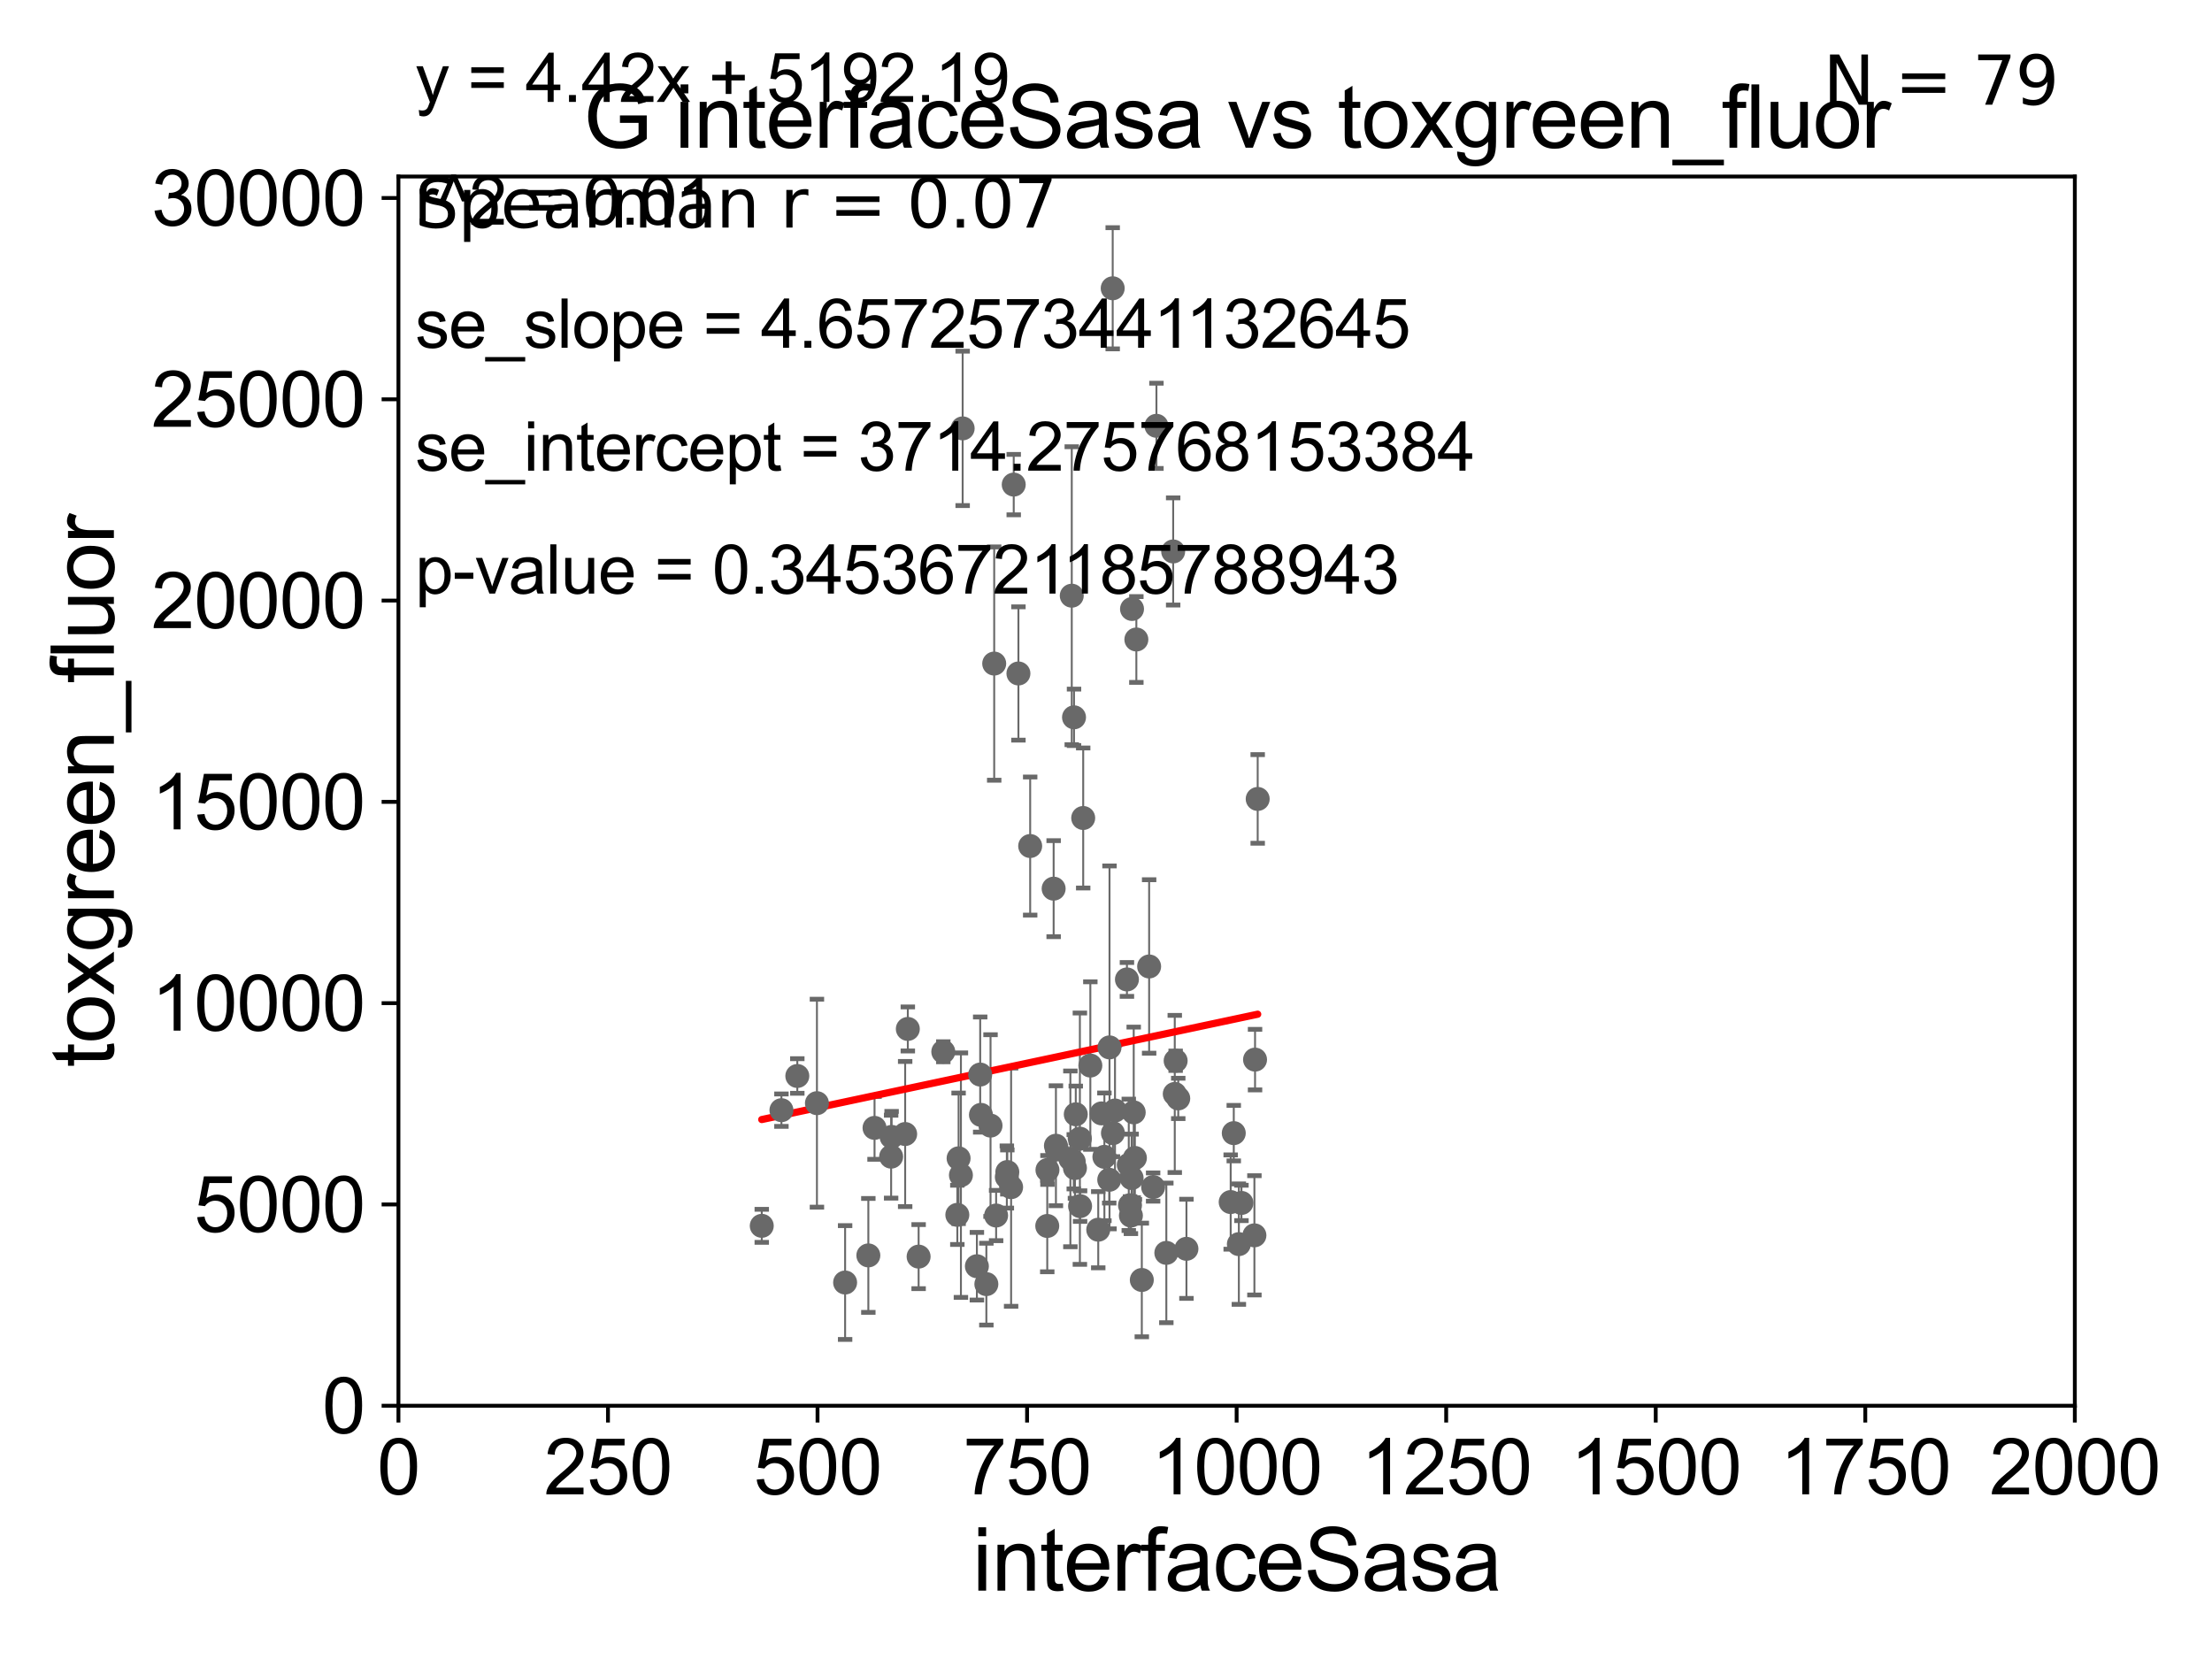 <?xml version="1.0" encoding="utf-8" standalone="no"?>
<!DOCTYPE svg PUBLIC "-//W3C//DTD SVG 1.1//EN"
  "http://www.w3.org/Graphics/SVG/1.1/DTD/svg11.dtd">
<svg xmlns:xlink="http://www.w3.org/1999/xlink" width="460.8pt" height="345.6pt" viewBox="0 0 460.8 345.6" xmlns="http://www.w3.org/2000/svg" version="1.1">
 <defs>
  <style type="text/css">*{stroke-linejoin: round; stroke-linecap: butt}</style>
 </defs>
 <g id="figure_1">
  <g id="patch_1">
   <path d="M 0 345.6 
L 460.8 345.6 
L 460.8 0 
L 0 0 
z
" style="fill: #ffffff"/>
  </g>
  <g id="axes_1">
   <g id="patch_2">
    <path d="M 83 292.84 
L 432.225 292.84 
L 432.225 36.775 
L 83 36.775 
z
" style="fill: #ffffff"/>
   </g>
   <g id="PathCollection_1">
    <defs>
     <path id="m242c5d6fb1" d="M 0 1.118 
C 0.297 1.118 0.581 1 0.791 0.791 
C 1 0.581 1.118 0.297 1.118 0 
C 1.118 -0.297 1 -0.581 0.791 -0.791 
C 0.581 -1 0.297 -1.118 0 -1.118 
C -0.297 -1.118 -0.581 -1 -0.791 -0.791 
C -1 -0.581 -1.118 -0.297 -1.118 0 
C -1.118 0.297 -1 0.581 -0.791 0.791 
C -0.581 1 -0.297 1.118 0 1.118 
z
" style="stroke: #696969"/>
    </defs>
    <g clip-path="url(#p3b0a463420)">
     <use xlink:href="#m242c5d6fb1" x="166.095" y="224.149" style="fill: #696969; stroke: #696969"/>
     <use xlink:href="#m242c5d6fb1" x="219.493" y="185.122" style="fill: #696969; stroke: #696969"/>
     <use xlink:href="#m242c5d6fb1" x="261.449" y="220.737" style="fill: #696969; stroke: #696969"/>
     <use xlink:href="#m242c5d6fb1" x="231.131" y="218.193" style="fill: #696969; stroke: #696969"/>
     <use xlink:href="#m242c5d6fb1" x="247.157" y="260.152" style="fill: #696969; stroke: #696969"/>
     <use xlink:href="#m242c5d6fb1" x="242.969" y="260.996" style="fill: #696969; stroke: #696969"/>
     <use xlink:href="#m242c5d6fb1" x="223.933" y="243.324" style="fill: #696969; stroke: #696969"/>
     <use xlink:href="#m242c5d6fb1" x="189.116" y="214.346" style="fill: #696969; stroke: #696969"/>
     <use xlink:href="#m242c5d6fb1" x="224.103" y="232.13" style="fill: #696969; stroke: #696969"/>
     <use xlink:href="#m242c5d6fb1" x="261.316" y="257.345" style="fill: #696969; stroke: #696969"/>
     <use xlink:href="#m242c5d6fb1" x="218.162" y="255.389" style="fill: #696969; stroke: #696969"/>
     <use xlink:href="#m242c5d6fb1" x="228.784" y="256.17" style="fill: #696969; stroke: #696969"/>
     <use xlink:href="#m242c5d6fb1" x="222.98" y="241.414" style="fill: #696969; stroke: #696969"/>
     <use xlink:href="#m242c5d6fb1" x="230.066" y="240.991" style="fill: #696969; stroke: #696969"/>
     <use xlink:href="#m242c5d6fb1" x="239.386" y="201.333" style="fill: #696969; stroke: #696969"/>
     <use xlink:href="#m242c5d6fb1" x="232.274" y="231.337" style="fill: #696969; stroke: #696969"/>
     <use xlink:href="#m242c5d6fb1" x="235.739" y="245.411" style="fill: #696969; stroke: #696969"/>
     <use xlink:href="#m242c5d6fb1" x="204.349" y="232.249" style="fill: #696969; stroke: #696969"/>
     <use xlink:href="#m242c5d6fb1" x="235.589" y="253.228" style="fill: #696969; stroke: #696969"/>
     <use xlink:href="#m242c5d6fb1" x="240.218" y="247.283" style="fill: #696969; stroke: #696969"/>
     <use xlink:href="#m242c5d6fb1" x="235.821" y="126.86" style="fill: #696969; stroke: #696969"/>
     <use xlink:href="#m242c5d6fb1" x="236.724" y="133.218" style="fill: #696969; stroke: #696969"/>
     <use xlink:href="#m242c5d6fb1" x="231.796" y="60.054" style="fill: #696969; stroke: #696969"/>
     <use xlink:href="#m242c5d6fb1" x="258.618" y="250.593" style="fill: #696969; stroke: #696969"/>
     <use xlink:href="#m242c5d6fb1" x="236.42" y="241.221" style="fill: #696969; stroke: #696969"/>
     <use xlink:href="#m242c5d6fb1" x="199.694" y="241.298" style="fill: #696969; stroke: #696969"/>
     <use xlink:href="#m242c5d6fb1" x="257.017" y="236.054" style="fill: #696969; stroke: #696969"/>
     <use xlink:href="#m242c5d6fb1" x="231.075" y="245.773" style="fill: #696969; stroke: #696969"/>
     <use xlink:href="#m242c5d6fb1" x="211.178" y="100.95" style="fill: #696969; stroke: #696969"/>
     <use xlink:href="#m242c5d6fb1" x="229.477" y="231.942" style="fill: #696969; stroke: #696969"/>
     <use xlink:href="#m242c5d6fb1" x="244.726" y="227.887" style="fill: #696969; stroke: #696969"/>
     <use xlink:href="#m242c5d6fb1" x="237.86" y="266.64" style="fill: #696969; stroke: #696969"/>
     <use xlink:href="#m242c5d6fb1" x="244.909" y="220.978" style="fill: #696969; stroke: #696969"/>
     <use xlink:href="#m242c5d6fb1" x="212.157" y="140.296" style="fill: #696969; stroke: #696969"/>
     <use xlink:href="#m242c5d6fb1" x="223.738" y="149.431" style="fill: #696969; stroke: #696969"/>
     <use xlink:href="#m242c5d6fb1" x="220.169" y="239.45" style="fill: #696969; stroke: #696969"/>
     <use xlink:href="#m242c5d6fb1" x="224.958" y="237.211" style="fill: #696969; stroke: #696969"/>
     <use xlink:href="#m242c5d6fb1" x="262.001" y="166.435" style="fill: #696969; stroke: #696969"/>
     <use xlink:href="#m242c5d6fb1" x="235.145" y="242.656" style="fill: #696969; stroke: #696969"/>
     <use xlink:href="#m242c5d6fb1" x="207.111" y="138.234" style="fill: #696969; stroke: #696969"/>
     <use xlink:href="#m242c5d6fb1" x="240.907" y="88.704" style="fill: #696969; stroke: #696969"/>
     <use xlink:href="#m242c5d6fb1" x="223.268" y="124.093" style="fill: #696969; stroke: #696969"/>
     <use xlink:href="#m242c5d6fb1" x="258.077" y="259.174" style="fill: #696969; stroke: #696969"/>
     <use xlink:href="#m242c5d6fb1" x="200.177" y="244.806" style="fill: #696969; stroke: #696969"/>
     <use xlink:href="#m242c5d6fb1" x="227.137" y="221.974" style="fill: #696969; stroke: #696969"/>
     <use xlink:href="#m242c5d6fb1" x="170.182" y="229.811" style="fill: #696969; stroke: #696969"/>
     <use xlink:href="#m242c5d6fb1" x="207.511" y="253.215" style="fill: #696969; stroke: #696969"/>
     <use xlink:href="#m242c5d6fb1" x="200.539" y="89.24" style="fill: #696969; stroke: #696969"/>
     <use xlink:href="#m242c5d6fb1" x="209.844" y="244.156" style="fill: #696969; stroke: #696969"/>
     <use xlink:href="#m242c5d6fb1" x="199.43" y="253.076" style="fill: #696969; stroke: #696969"/>
     <use xlink:href="#m242c5d6fb1" x="236.174" y="231.731" style="fill: #696969; stroke: #696969"/>
     <use xlink:href="#m242c5d6fb1" x="244.393" y="114.876" style="fill: #696969; stroke: #696969"/>
     <use xlink:href="#m242c5d6fb1" x="203.504" y="263.778" style="fill: #696969; stroke: #696969"/>
     <use xlink:href="#m242c5d6fb1" x="219.968" y="238.678" style="fill: #696969; stroke: #696969"/>
     <use xlink:href="#m242c5d6fb1" x="218.206" y="243.729" style="fill: #696969; stroke: #696969"/>
     <use xlink:href="#m242c5d6fb1" x="158.688" y="255.364" style="fill: #696969; stroke: #696969"/>
     <use xlink:href="#m242c5d6fb1" x="191.366" y="261.775" style="fill: #696969; stroke: #696969"/>
     <use xlink:href="#m242c5d6fb1" x="162.787" y="231.271" style="fill: #696969; stroke: #696969"/>
     <use xlink:href="#m242c5d6fb1" x="206.346" y="234.483" style="fill: #696969; stroke: #696969"/>
     <use xlink:href="#m242c5d6fb1" x="225.002" y="251.258" style="fill: #696969; stroke: #696969"/>
     <use xlink:href="#m242c5d6fb1" x="180.891" y="261.523" style="fill: #696969; stroke: #696969"/>
     <use xlink:href="#m242c5d6fb1" x="185.74" y="236.833" style="fill: #696969; stroke: #696969"/>
     <use xlink:href="#m242c5d6fb1" x="231.845" y="236.052" style="fill: #696969; stroke: #696969"/>
     <use xlink:href="#m242c5d6fb1" x="214.605" y="176.243" style="fill: #696969; stroke: #696969"/>
     <use xlink:href="#m242c5d6fb1" x="204.192" y="223.851" style="fill: #696969; stroke: #696969"/>
     <use xlink:href="#m242c5d6fb1" x="245.451" y="228.822" style="fill: #696969; stroke: #696969"/>
     <use xlink:href="#m242c5d6fb1" x="176.053" y="267.172" style="fill: #696969; stroke: #696969"/>
     <use xlink:href="#m242c5d6fb1" x="182.182" y="234.958" style="fill: #696969; stroke: #696969"/>
     <use xlink:href="#m242c5d6fb1" x="205.477" y="267.506" style="fill: #696969; stroke: #696969"/>
     <use xlink:href="#m242c5d6fb1" x="196.505" y="219.1" style="fill: #696969; stroke: #696969"/>
     <use xlink:href="#m242c5d6fb1" x="210.633" y="247.308" style="fill: #696969; stroke: #696969"/>
     <use xlink:href="#m242c5d6fb1" x="223.685" y="242.015" style="fill: #696969; stroke: #696969"/>
     <use xlink:href="#m242c5d6fb1" x="235.4" y="251.071" style="fill: #696969; stroke: #696969"/>
     <use xlink:href="#m242c5d6fb1" x="209.744" y="245.19" style="fill: #696969; stroke: #696969"/>
     <use xlink:href="#m242c5d6fb1" x="256.373" y="250.41" style="fill: #696969; stroke: #696969"/>
     <use xlink:href="#m242c5d6fb1" x="185.639" y="240.953" style="fill: #696969; stroke: #696969"/>
     <use xlink:href="#m242c5d6fb1" x="188.562" y="236.239" style="fill: #696969; stroke: #696969"/>
     <use xlink:href="#m242c5d6fb1" x="234.761" y="204.035" style="fill: #696969; stroke: #696969"/>
     <use xlink:href="#m242c5d6fb1" x="225.65" y="170.402" style="fill: #696969; stroke: #696969"/>
    </g>
   </g>
   <g id="matplotlib.axis_1">
    <g id="xtick_1">
     <g id="line2d_1">
      <defs>
       <path id="m849669918e" d="M 0 0 
L 0 3.5 
" style="stroke: #000000; stroke-width: 0.8"/>
      </defs>
      <g>
       <use xlink:href="#m849669918e" x="83" y="292.84" style="stroke: #000000; stroke-width: 0.8"/>
      </g>
     </g>
     <g id="text_1">
      <!-- 0 -->
      <g transform="translate(78.551 311.293)scale(0.16 -0.16)">
       <defs>
        <path id="ArialMT-30" d="M 266 2259 
Q 266 3072 433 3567 
Q 600 4063 929 4331 
Q 1259 4600 1759 4600 
Q 2128 4600 2406 4451 
Q 2684 4303 2865 4023 
Q 3047 3744 3150 3342 
Q 3253 2941 3253 2259 
Q 3253 1453 3087 958 
Q 2922 463 2592 192 
Q 2263 -78 1759 -78 
Q 1097 -78 719 397 
Q 266 969 266 2259 
z
M 844 2259 
Q 844 1131 1108 757 
Q 1372 384 1759 384 
Q 2147 384 2411 759 
Q 2675 1134 2675 2259 
Q 2675 3391 2411 3762 
Q 2147 4134 1753 4134 
Q 1366 4134 1134 3806 
Q 844 3388 844 2259 
z
" transform="scale(0.016)"/>
       </defs>
       <use xlink:href="#ArialMT-30"/>
      </g>
     </g>
    </g>
    <g id="xtick_2">
     <g id="line2d_2">
      <g>
       <use xlink:href="#m849669918e" x="126.653" y="292.84" style="stroke: #000000; stroke-width: 0.8"/>
      </g>
     </g>
     <g id="text_2">
      <!-- 250 -->
      <g transform="translate(113.307 311.293)scale(0.16 -0.16)">
       <defs>
        <path id="ArialMT-32" d="M 3222 541 
L 3222 0 
L 194 0 
Q 188 203 259 391 
Q 375 700 629 1000 
Q 884 1300 1366 1694 
Q 2113 2306 2375 2664 
Q 2638 3022 2638 3341 
Q 2638 3675 2398 3904 
Q 2159 4134 1775 4134 
Q 1369 4134 1125 3890 
Q 881 3647 878 3216 
L 300 3275 
Q 359 3922 746 4261 
Q 1134 4600 1788 4600 
Q 2447 4600 2831 4234 
Q 3216 3869 3216 3328 
Q 3216 3053 3103 2787 
Q 2991 2522 2730 2228 
Q 2469 1934 1863 1422 
Q 1356 997 1212 845 
Q 1069 694 975 541 
L 3222 541 
z
" transform="scale(0.016)"/>
        <path id="ArialMT-35" d="M 266 1200 
L 856 1250 
Q 922 819 1161 601 
Q 1400 384 1738 384 
Q 2144 384 2425 690 
Q 2706 997 2706 1503 
Q 2706 1984 2436 2262 
Q 2166 2541 1728 2541 
Q 1456 2541 1237 2417 
Q 1019 2294 894 2097 
L 366 2166 
L 809 4519 
L 3088 4519 
L 3088 3981 
L 1259 3981 
L 1013 2750 
Q 1425 3038 1878 3038 
Q 2478 3038 2890 2622 
Q 3303 2206 3303 1553 
Q 3303 931 2941 478 
Q 2500 -78 1738 -78 
Q 1113 -78 717 272 
Q 322 622 266 1200 
z
" transform="scale(0.016)"/>
       </defs>
       <use xlink:href="#ArialMT-32"/>
       <use xlink:href="#ArialMT-35" x="55.615"/>
       <use xlink:href="#ArialMT-30" x="111.23"/>
      </g>
     </g>
    </g>
    <g id="xtick_3">
     <g id="line2d_3">
      <g>
       <use xlink:href="#m849669918e" x="170.306" y="292.84" style="stroke: #000000; stroke-width: 0.8"/>
      </g>
     </g>
     <g id="text_3">
      <!-- 500 -->
      <g transform="translate(156.96 311.293)scale(0.16 -0.16)">
       <use xlink:href="#ArialMT-35"/>
       <use xlink:href="#ArialMT-30" x="55.615"/>
       <use xlink:href="#ArialMT-30" x="111.23"/>
      </g>
     </g>
    </g>
    <g id="xtick_4">
     <g id="line2d_4">
      <g>
       <use xlink:href="#m849669918e" x="213.959" y="292.84" style="stroke: #000000; stroke-width: 0.8"/>
      </g>
     </g>
     <g id="text_4">
      <!-- 750 -->
      <g transform="translate(200.613 311.293)scale(0.16 -0.16)">
       <defs>
        <path id="ArialMT-37" d="M 303 3981 
L 303 4522 
L 3269 4522 
L 3269 4084 
Q 2831 3619 2401 2847 
Q 1972 2075 1738 1259 
Q 1569 684 1522 0 
L 944 0 
Q 953 541 1156 1306 
Q 1359 2072 1739 2783 
Q 2119 3494 2547 3981 
L 303 3981 
z
" transform="scale(0.016)"/>
       </defs>
       <use xlink:href="#ArialMT-37"/>
       <use xlink:href="#ArialMT-35" x="55.615"/>
       <use xlink:href="#ArialMT-30" x="111.23"/>
      </g>
     </g>
    </g>
    <g id="xtick_5">
     <g id="line2d_5">
      <g>
       <use xlink:href="#m849669918e" x="257.613" y="292.84" style="stroke: #000000; stroke-width: 0.8"/>
      </g>
     </g>
     <g id="text_5">
      <!-- 1000 -->
      <g transform="translate(239.817 311.293)scale(0.16 -0.16)">
       <defs>
        <path id="ArialMT-31" d="M 2384 0 
L 1822 0 
L 1822 3584 
Q 1619 3391 1289 3197 
Q 959 3003 697 2906 
L 697 3450 
Q 1169 3672 1522 3987 
Q 1875 4303 2022 4600 
L 2384 4600 
L 2384 0 
z
" transform="scale(0.016)"/>
       </defs>
       <use xlink:href="#ArialMT-31"/>
       <use xlink:href="#ArialMT-30" x="55.615"/>
       <use xlink:href="#ArialMT-30" x="111.23"/>
       <use xlink:href="#ArialMT-30" x="166.846"/>
      </g>
     </g>
    </g>
    <g id="xtick_6">
     <g id="line2d_6">
      <g>
       <use xlink:href="#m849669918e" x="301.266" y="292.84" style="stroke: #000000; stroke-width: 0.8"/>
      </g>
     </g>
     <g id="text_6">
      <!-- 1250 -->
      <g transform="translate(283.471 311.293)scale(0.16 -0.16)">
       <use xlink:href="#ArialMT-31"/>
       <use xlink:href="#ArialMT-32" x="55.615"/>
       <use xlink:href="#ArialMT-35" x="111.23"/>
       <use xlink:href="#ArialMT-30" x="166.846"/>
      </g>
     </g>
    </g>
    <g id="xtick_7">
     <g id="line2d_7">
      <g>
       <use xlink:href="#m849669918e" x="344.919" y="292.84" style="stroke: #000000; stroke-width: 0.8"/>
      </g>
     </g>
     <g id="text_7">
      <!-- 1500 -->
      <g transform="translate(327.124 311.293)scale(0.16 -0.16)">
       <use xlink:href="#ArialMT-31"/>
       <use xlink:href="#ArialMT-35" x="55.615"/>
       <use xlink:href="#ArialMT-30" x="111.23"/>
       <use xlink:href="#ArialMT-30" x="166.846"/>
      </g>
     </g>
    </g>
    <g id="xtick_8">
     <g id="line2d_8">
      <g>
       <use xlink:href="#m849669918e" x="388.572" y="292.84" style="stroke: #000000; stroke-width: 0.8"/>
      </g>
     </g>
     <g id="text_8">
      <!-- 1750 -->
      <g transform="translate(370.777 311.293)scale(0.16 -0.16)">
       <use xlink:href="#ArialMT-31"/>
       <use xlink:href="#ArialMT-37" x="55.615"/>
       <use xlink:href="#ArialMT-35" x="111.23"/>
       <use xlink:href="#ArialMT-30" x="166.846"/>
      </g>
     </g>
    </g>
    <g id="xtick_9">
     <g id="line2d_9">
      <g>
       <use xlink:href="#m849669918e" x="432.225" y="292.84" style="stroke: #000000; stroke-width: 0.8"/>
      </g>
     </g>
     <g id="text_9">
      <!-- 2000 -->
      <g transform="translate(414.43 311.293)scale(0.16 -0.16)">
       <use xlink:href="#ArialMT-32"/>
       <use xlink:href="#ArialMT-30" x="55.615"/>
       <use xlink:href="#ArialMT-30" x="111.23"/>
       <use xlink:href="#ArialMT-30" x="166.846"/>
      </g>
     </g>
    </g>
    <g id="text_10">
     <!-- interfaceSasa -->
     <g transform="translate(202.583 331.357)scale(0.18 -0.18)">
      <defs>
       <path id="ArialMT-69" d="M 425 3934 
L 425 4581 
L 988 4581 
L 988 3934 
L 425 3934 
z
M 425 0 
L 425 3319 
L 988 3319 
L 988 0 
L 425 0 
z
" transform="scale(0.016)"/>
       <path id="ArialMT-6e" d="M 422 0 
L 422 3319 
L 928 3319 
L 928 2847 
Q 1294 3394 1984 3394 
Q 2284 3394 2536 3286 
Q 2788 3178 2913 3003 
Q 3038 2828 3088 2588 
Q 3119 2431 3119 2041 
L 3119 0 
L 2556 0 
L 2556 2019 
Q 2556 2363 2490 2533 
Q 2425 2703 2258 2804 
Q 2091 2906 1866 2906 
Q 1506 2906 1245 2678 
Q 984 2450 984 1813 
L 984 0 
L 422 0 
z
" transform="scale(0.016)"/>
       <path id="ArialMT-74" d="M 1650 503 
L 1731 6 
Q 1494 -44 1306 -44 
Q 1000 -44 831 53 
Q 663 150 594 308 
Q 525 466 525 972 
L 525 2881 
L 113 2881 
L 113 3319 
L 525 3319 
L 525 4141 
L 1084 4478 
L 1084 3319 
L 1650 3319 
L 1650 2881 
L 1084 2881 
L 1084 941 
Q 1084 700 1114 631 
Q 1144 563 1211 522 
Q 1278 481 1403 481 
Q 1497 481 1650 503 
z
" transform="scale(0.016)"/>
       <path id="ArialMT-65" d="M 2694 1069 
L 3275 997 
Q 3138 488 2766 206 
Q 2394 -75 1816 -75 
Q 1088 -75 661 373 
Q 234 822 234 1631 
Q 234 2469 665 2931 
Q 1097 3394 1784 3394 
Q 2450 3394 2872 2941 
Q 3294 2488 3294 1666 
Q 3294 1616 3291 1516 
L 816 1516 
Q 847 969 1125 678 
Q 1403 388 1819 388 
Q 2128 388 2347 550 
Q 2566 713 2694 1069 
z
M 847 1978 
L 2700 1978 
Q 2663 2397 2488 2606 
Q 2219 2931 1791 2931 
Q 1403 2931 1139 2672 
Q 875 2413 847 1978 
z
" transform="scale(0.016)"/>
       <path id="ArialMT-72" d="M 416 0 
L 416 3319 
L 922 3319 
L 922 2816 
Q 1116 3169 1280 3281 
Q 1444 3394 1641 3394 
Q 1925 3394 2219 3213 
L 2025 2691 
Q 1819 2813 1613 2813 
Q 1428 2813 1281 2702 
Q 1134 2591 1072 2394 
Q 978 2094 978 1738 
L 978 0 
L 416 0 
z
" transform="scale(0.016)"/>
       <path id="ArialMT-66" d="M 556 0 
L 556 2881 
L 59 2881 
L 59 3319 
L 556 3319 
L 556 3672 
Q 556 4006 616 4169 
Q 697 4388 901 4523 
Q 1106 4659 1475 4659 
Q 1713 4659 2000 4603 
L 1916 4113 
Q 1741 4144 1584 4144 
Q 1328 4144 1222 4034 
Q 1116 3925 1116 3625 
L 1116 3319 
L 1763 3319 
L 1763 2881 
L 1116 2881 
L 1116 0 
L 556 0 
z
" transform="scale(0.016)"/>
       <path id="ArialMT-61" d="M 2588 409 
Q 2275 144 1986 34 
Q 1697 -75 1366 -75 
Q 819 -75 525 192 
Q 231 459 231 875 
Q 231 1119 342 1320 
Q 453 1522 633 1644 
Q 813 1766 1038 1828 
Q 1203 1872 1538 1913 
Q 2219 1994 2541 2106 
Q 2544 2222 2544 2253 
Q 2544 2597 2384 2738 
Q 2169 2928 1744 2928 
Q 1347 2928 1158 2789 
Q 969 2650 878 2297 
L 328 2372 
Q 403 2725 575 2942 
Q 747 3159 1072 3276 
Q 1397 3394 1825 3394 
Q 2250 3394 2515 3294 
Q 2781 3194 2906 3042 
Q 3031 2891 3081 2659 
Q 3109 2516 3109 2141 
L 3109 1391 
Q 3109 606 3145 398 
Q 3181 191 3288 0 
L 2700 0 
Q 2613 175 2588 409 
z
M 2541 1666 
Q 2234 1541 1622 1453 
Q 1275 1403 1131 1340 
Q 988 1278 909 1158 
Q 831 1038 831 891 
Q 831 666 1001 516 
Q 1172 366 1500 366 
Q 1825 366 2078 508 
Q 2331 650 2450 897 
Q 2541 1088 2541 1459 
L 2541 1666 
z
" transform="scale(0.016)"/>
       <path id="ArialMT-63" d="M 2588 1216 
L 3141 1144 
Q 3050 572 2676 248 
Q 2303 -75 1759 -75 
Q 1078 -75 664 370 
Q 250 816 250 1647 
Q 250 2184 428 2587 
Q 606 2991 970 3192 
Q 1334 3394 1763 3394 
Q 2303 3394 2647 3120 
Q 2991 2847 3088 2344 
L 2541 2259 
Q 2463 2594 2264 2762 
Q 2066 2931 1784 2931 
Q 1359 2931 1093 2626 
Q 828 2322 828 1663 
Q 828 994 1084 691 
Q 1341 388 1753 388 
Q 2084 388 2306 591 
Q 2528 794 2588 1216 
z
" transform="scale(0.016)"/>
       <path id="ArialMT-53" d="M 288 1472 
L 859 1522 
Q 900 1178 1048 958 
Q 1197 738 1509 602 
Q 1822 466 2213 466 
Q 2559 466 2825 569 
Q 3091 672 3220 851 
Q 3350 1031 3350 1244 
Q 3350 1459 3225 1620 
Q 3100 1781 2813 1891 
Q 2628 1963 1997 2114 
Q 1366 2266 1113 2400 
Q 784 2572 623 2826 
Q 463 3081 463 3397 
Q 463 3744 659 4045 
Q 856 4347 1234 4503 
Q 1613 4659 2075 4659 
Q 2584 4659 2973 4495 
Q 3363 4331 3572 4012 
Q 3781 3694 3797 3291 
L 3216 3247 
Q 3169 3681 2898 3903 
Q 2628 4125 2100 4125 
Q 1550 4125 1298 3923 
Q 1047 3722 1047 3438 
Q 1047 3191 1225 3031 
Q 1400 2872 2139 2705 
Q 2878 2538 3153 2413 
Q 3553 2228 3743 1945 
Q 3934 1663 3934 1294 
Q 3934 928 3725 604 
Q 3516 281 3123 101 
Q 2731 -78 2241 -78 
Q 1619 -78 1198 103 
Q 778 284 539 648 
Q 300 1013 288 1472 
z
" transform="scale(0.016)"/>
       <path id="ArialMT-73" d="M 197 991 
L 753 1078 
Q 800 744 1014 566 
Q 1228 388 1613 388 
Q 2000 388 2187 545 
Q 2375 703 2375 916 
Q 2375 1106 2209 1216 
Q 2094 1291 1634 1406 
Q 1016 1563 777 1677 
Q 538 1791 414 1992 
Q 291 2194 291 2438 
Q 291 2659 392 2848 
Q 494 3038 669 3163 
Q 800 3259 1026 3326 
Q 1253 3394 1513 3394 
Q 1903 3394 2198 3281 
Q 2494 3169 2634 2976 
Q 2775 2784 2828 2463 
L 2278 2388 
Q 2241 2644 2061 2787 
Q 1881 2931 1553 2931 
Q 1166 2931 1000 2803 
Q 834 2675 834 2503 
Q 834 2394 903 2306 
Q 972 2216 1119 2156 
Q 1203 2125 1616 2013 
Q 2213 1853 2448 1751 
Q 2684 1650 2818 1456 
Q 2953 1263 2953 975 
Q 2953 694 2789 445 
Q 2625 197 2315 61 
Q 2006 -75 1616 -75 
Q 969 -75 630 194 
Q 291 463 197 991 
z
" transform="scale(0.016)"/>
      </defs>
      <use xlink:href="#ArialMT-69"/>
      <use xlink:href="#ArialMT-6e" x="22.217"/>
      <use xlink:href="#ArialMT-74" x="77.832"/>
      <use xlink:href="#ArialMT-65" x="105.615"/>
      <use xlink:href="#ArialMT-72" x="161.23"/>
      <use xlink:href="#ArialMT-66" x="194.531"/>
      <use xlink:href="#ArialMT-61" x="222.314"/>
      <use xlink:href="#ArialMT-63" x="277.93"/>
      <use xlink:href="#ArialMT-65" x="327.93"/>
      <use xlink:href="#ArialMT-53" x="383.545"/>
      <use xlink:href="#ArialMT-61" x="450.244"/>
      <use xlink:href="#ArialMT-73" x="505.859"/>
      <use xlink:href="#ArialMT-61" x="555.859"/>
     </g>
    </g>
   </g>
   <g id="matplotlib.axis_2">
    <g id="ytick_1">
     <g id="line2d_10">
      <defs>
       <path id="m3919d0d18d" d="M 0 0 
L -3.5 0 
" style="stroke: #000000; stroke-width: 0.8"/>
      </defs>
      <g>
       <use xlink:href="#m3919d0d18d" x="83" y="292.84" style="stroke: #000000; stroke-width: 0.8"/>
      </g>
     </g>
     <g id="text_11">
      <!-- 0 -->
      <g transform="translate(67.103 298.566)scale(0.16 -0.16)">
       <use xlink:href="#ArialMT-30"/>
      </g>
     </g>
    </g>
    <g id="ytick_2">
     <g id="line2d_11">
      <g>
       <use xlink:href="#m3919d0d18d" x="83" y="250.908" style="stroke: #000000; stroke-width: 0.8"/>
      </g>
     </g>
     <g id="text_12">
      <!-- 5000 -->
      <g transform="translate(40.41 256.634)scale(0.16 -0.16)">
       <use xlink:href="#ArialMT-35"/>
       <use xlink:href="#ArialMT-30" x="55.615"/>
       <use xlink:href="#ArialMT-30" x="111.23"/>
       <use xlink:href="#ArialMT-30" x="166.846"/>
      </g>
     </g>
    </g>
    <g id="ytick_3">
     <g id="line2d_12">
      <g>
       <use xlink:href="#m3919d0d18d" x="83" y="208.976" style="stroke: #000000; stroke-width: 0.8"/>
      </g>
     </g>
     <g id="text_13">
      <!-- 10000 -->
      <g transform="translate(31.512 214.702)scale(0.16 -0.16)">
       <use xlink:href="#ArialMT-31"/>
       <use xlink:href="#ArialMT-30" x="55.615"/>
       <use xlink:href="#ArialMT-30" x="111.23"/>
       <use xlink:href="#ArialMT-30" x="166.846"/>
       <use xlink:href="#ArialMT-30" x="222.461"/>
      </g>
     </g>
    </g>
    <g id="ytick_4">
     <g id="line2d_13">
      <g>
       <use xlink:href="#m3919d0d18d" x="83" y="167.043" style="stroke: #000000; stroke-width: 0.8"/>
      </g>
     </g>
     <g id="text_14">
      <!-- 15000 -->
      <g transform="translate(31.512 172.77)scale(0.16 -0.16)">
       <use xlink:href="#ArialMT-31"/>
       <use xlink:href="#ArialMT-35" x="55.615"/>
       <use xlink:href="#ArialMT-30" x="111.23"/>
       <use xlink:href="#ArialMT-30" x="166.846"/>
       <use xlink:href="#ArialMT-30" x="222.461"/>
      </g>
     </g>
    </g>
    <g id="ytick_5">
     <g id="line2d_14">
      <g>
       <use xlink:href="#m3919d0d18d" x="83" y="125.111" style="stroke: #000000; stroke-width: 0.8"/>
      </g>
     </g>
     <g id="text_15">
      <!-- 20000 -->
      <g transform="translate(31.512 130.837)scale(0.16 -0.16)">
       <use xlink:href="#ArialMT-32"/>
       <use xlink:href="#ArialMT-30" x="55.615"/>
       <use xlink:href="#ArialMT-30" x="111.23"/>
       <use xlink:href="#ArialMT-30" x="166.846"/>
       <use xlink:href="#ArialMT-30" x="222.461"/>
      </g>
     </g>
    </g>
    <g id="ytick_6">
     <g id="line2d_15">
      <g>
       <use xlink:href="#m3919d0d18d" x="83" y="83.179" style="stroke: #000000; stroke-width: 0.8"/>
      </g>
     </g>
     <g id="text_16">
      <!-- 25000 -->
      <g transform="translate(31.512 88.905)scale(0.16 -0.16)">
       <use xlink:href="#ArialMT-32"/>
       <use xlink:href="#ArialMT-35" x="55.615"/>
       <use xlink:href="#ArialMT-30" x="111.23"/>
       <use xlink:href="#ArialMT-30" x="166.846"/>
       <use xlink:href="#ArialMT-30" x="222.461"/>
      </g>
     </g>
    </g>
    <g id="ytick_7">
     <g id="line2d_16">
      <g>
       <use xlink:href="#m3919d0d18d" x="83" y="41.247" style="stroke: #000000; stroke-width: 0.8"/>
      </g>
     </g>
     <g id="text_17">
      <!-- 30000 -->
      <g transform="translate(31.512 46.973)scale(0.16 -0.16)">
       <defs>
        <path id="ArialMT-33" d="M 269 1209 
L 831 1284 
Q 928 806 1161 595 
Q 1394 384 1728 384 
Q 2125 384 2398 659 
Q 2672 934 2672 1341 
Q 2672 1728 2419 1979 
Q 2166 2231 1775 2231 
Q 1616 2231 1378 2169 
L 1441 2663 
Q 1497 2656 1531 2656 
Q 1891 2656 2178 2843 
Q 2466 3031 2466 3422 
Q 2466 3731 2256 3934 
Q 2047 4138 1716 4138 
Q 1388 4138 1169 3931 
Q 950 3725 888 3313 
L 325 3413 
Q 428 3978 793 4289 
Q 1159 4600 1703 4600 
Q 2078 4600 2393 4439 
Q 2709 4278 2876 4000 
Q 3044 3722 3044 3409 
Q 3044 3113 2884 2869 
Q 2725 2625 2413 2481 
Q 2819 2388 3044 2092 
Q 3269 1797 3269 1353 
Q 3269 753 2831 336 
Q 2394 -81 1725 -81 
Q 1122 -81 723 278 
Q 325 638 269 1209 
z
" transform="scale(0.016)"/>
       </defs>
       <use xlink:href="#ArialMT-33"/>
       <use xlink:href="#ArialMT-30" x="55.615"/>
       <use xlink:href="#ArialMT-30" x="111.23"/>
       <use xlink:href="#ArialMT-30" x="166.846"/>
       <use xlink:href="#ArialMT-30" x="222.461"/>
      </g>
     </g>
    </g>
    <g id="text_18">
     <!-- toxgreen_fluor -->
     <g transform="translate(23.724 222.34)rotate(-90)scale(0.18 -0.18)">
      <defs>
       <path id="ArialMT-6f" d="M 213 1659 
Q 213 2581 725 3025 
Q 1153 3394 1769 3394 
Q 2453 3394 2887 2945 
Q 3322 2497 3322 1706 
Q 3322 1066 3130 698 
Q 2938 331 2570 128 
Q 2203 -75 1769 -75 
Q 1072 -75 642 372 
Q 213 819 213 1659 
z
M 791 1659 
Q 791 1022 1069 705 
Q 1347 388 1769 388 
Q 2188 388 2466 706 
Q 2744 1025 2744 1678 
Q 2744 2294 2464 2611 
Q 2184 2928 1769 2928 
Q 1347 2928 1069 2612 
Q 791 2297 791 1659 
z
" transform="scale(0.016)"/>
       <path id="ArialMT-78" d="M 47 0 
L 1259 1725 
L 138 3319 
L 841 3319 
L 1350 2541 
Q 1494 2319 1581 2169 
Q 1719 2375 1834 2534 
L 2394 3319 
L 3066 3319 
L 1919 1756 
L 3153 0 
L 2463 0 
L 1781 1031 
L 1600 1309 
L 728 0 
L 47 0 
z
" transform="scale(0.016)"/>
       <path id="ArialMT-67" d="M 319 -275 
L 866 -356 
Q 900 -609 1056 -725 
Q 1266 -881 1628 -881 
Q 2019 -881 2231 -725 
Q 2444 -569 2519 -288 
Q 2563 -116 2559 434 
Q 2191 0 1641 0 
Q 956 0 581 494 
Q 206 988 206 1678 
Q 206 2153 378 2554 
Q 550 2956 876 3175 
Q 1203 3394 1644 3394 
Q 2231 3394 2613 2919 
L 2613 3319 
L 3131 3319 
L 3131 450 
Q 3131 -325 2973 -648 
Q 2816 -972 2473 -1159 
Q 2131 -1347 1631 -1347 
Q 1038 -1347 672 -1080 
Q 306 -813 319 -275 
z
M 784 1719 
Q 784 1066 1043 766 
Q 1303 466 1694 466 
Q 2081 466 2343 764 
Q 2606 1063 2606 1700 
Q 2606 2309 2336 2618 
Q 2066 2928 1684 2928 
Q 1309 2928 1046 2623 
Q 784 2319 784 1719 
z
" transform="scale(0.016)"/>
       <path id="ArialMT-5f" d="M -97 -1272 
L -97 -866 
L 3631 -866 
L 3631 -1272 
L -97 -1272 
z
" transform="scale(0.016)"/>
       <path id="ArialMT-6c" d="M 409 0 
L 409 4581 
L 972 4581 
L 972 0 
L 409 0 
z
" transform="scale(0.016)"/>
       <path id="ArialMT-75" d="M 2597 0 
L 2597 488 
Q 2209 -75 1544 -75 
Q 1250 -75 995 37 
Q 741 150 617 320 
Q 494 491 444 738 
Q 409 903 409 1263 
L 409 3319 
L 972 3319 
L 972 1478 
Q 972 1038 1006 884 
Q 1059 663 1231 536 
Q 1403 409 1656 409 
Q 1909 409 2131 539 
Q 2353 669 2445 892 
Q 2538 1116 2538 1541 
L 2538 3319 
L 3100 3319 
L 3100 0 
L 2597 0 
z
" transform="scale(0.016)"/>
      </defs>
      <use xlink:href="#ArialMT-74"/>
      <use xlink:href="#ArialMT-6f" x="27.783"/>
      <use xlink:href="#ArialMT-78" x="83.398"/>
      <use xlink:href="#ArialMT-67" x="133.398"/>
      <use xlink:href="#ArialMT-72" x="189.014"/>
      <use xlink:href="#ArialMT-65" x="222.314"/>
      <use xlink:href="#ArialMT-65" x="277.93"/>
      <use xlink:href="#ArialMT-6e" x="333.545"/>
      <use xlink:href="#ArialMT-5f" x="389.16"/>
      <use xlink:href="#ArialMT-66" x="444.775"/>
      <use xlink:href="#ArialMT-6c" x="472.559"/>
      <use xlink:href="#ArialMT-75" x="494.775"/>
      <use xlink:href="#ArialMT-6f" x="550.391"/>
      <use xlink:href="#ArialMT-72" x="606.006"/>
     </g>
    </g>
   </g>
   <g id="LineCollection_1">
    <path d="M 166.095 227.752 
L 166.095 220.546 
" clip-path="url(#p3b0a463420)" style="fill: none; stroke: #696969; stroke-width: 0.4"/>
    <path d="M 219.493 195.125 
L 219.493 175.12 
" clip-path="url(#p3b0a463420)" style="fill: none; stroke: #696969; stroke-width: 0.4"/>
    <path d="M 261.449 227.045 
L 261.449 214.429 
" clip-path="url(#p3b0a463420)" style="fill: none; stroke: #696969; stroke-width: 0.4"/>
    <path d="M 231.131 255.99 
L 231.131 180.395 
" clip-path="url(#p3b0a463420)" style="fill: none; stroke: #696969; stroke-width: 0.4"/>
    <path d="M 247.157 270.479 
L 247.157 249.825 
" clip-path="url(#p3b0a463420)" style="fill: none; stroke: #696969; stroke-width: 0.4"/>
    <path d="M 242.969 275.536 
L 242.969 246.456 
" clip-path="url(#p3b0a463420)" style="fill: none; stroke: #696969; stroke-width: 0.4"/>
    <path d="M 223.933 249.625 
L 223.933 237.023 
" clip-path="url(#p3b0a463420)" style="fill: none; stroke: #696969; stroke-width: 0.4"/>
    <path d="M 189.116 218.933 
L 189.116 209.759 
" clip-path="url(#p3b0a463420)" style="fill: none; stroke: #696969; stroke-width: 0.4"/>
    <path d="M 224.103 238.009 
L 224.103 226.252 
" clip-path="url(#p3b0a463420)" style="fill: none; stroke: #696969; stroke-width: 0.4"/>
    <path d="M 261.316 269.768 
L 261.316 244.921 
" clip-path="url(#p3b0a463420)" style="fill: none; stroke: #696969; stroke-width: 0.4"/>
    <path d="M 218.162 264.935 
L 218.162 245.842 
" clip-path="url(#p3b0a463420)" style="fill: none; stroke: #696969; stroke-width: 0.4"/>
    <path d="M 228.784 264.106 
L 228.784 248.235 
" clip-path="url(#p3b0a463420)" style="fill: none; stroke: #696969; stroke-width: 0.4"/>
    <path d="M 222.98 259.719 
L 222.98 223.109 
" clip-path="url(#p3b0a463420)" style="fill: none; stroke: #696969; stroke-width: 0.4"/>
    <path d="M 230.066 254.291 
L 230.066 227.69 
" clip-path="url(#p3b0a463420)" style="fill: none; stroke: #696969; stroke-width: 0.4"/>
    <path d="M 239.386 219.402 
L 239.386 183.264 
" clip-path="url(#p3b0a463420)" style="fill: none; stroke: #696969; stroke-width: 0.4"/>
    <path d="M 232.274 244.983 
L 232.274 217.691 
" clip-path="url(#p3b0a463420)" style="fill: none; stroke: #696969; stroke-width: 0.4"/>
    <path d="M 235.739 254.561 
L 235.739 236.261 
" clip-path="url(#p3b0a463420)" style="fill: none; stroke: #696969; stroke-width: 0.4"/>
    <path d="M 204.349 232.828 
L 204.349 231.671 
" clip-path="url(#p3b0a463420)" style="fill: none; stroke: #696969; stroke-width: 0.4"/>
    <path d="M 235.589 256.978 
L 235.589 249.479 
" clip-path="url(#p3b0a463420)" style="fill: none; stroke: #696969; stroke-width: 0.4"/>
    <path d="M 240.218 250.229 
L 240.218 244.337 
" clip-path="url(#p3b0a463420)" style="fill: none; stroke: #696969; stroke-width: 0.4"/>
    <path d="M 235.821 127.433 
L 235.821 126.287 
" clip-path="url(#p3b0a463420)" style="fill: none; stroke: #696969; stroke-width: 0.4"/>
    <path d="M 236.724 142.155 
L 236.724 124.281 
" clip-path="url(#p3b0a463420)" style="fill: none; stroke: #696969; stroke-width: 0.4"/>
    <path d="M 231.796 72.677 
L 231.796 47.43 
" clip-path="url(#p3b0a463420)" style="fill: none; stroke: #696969; stroke-width: 0.4"/>
    <path d="M 258.618 254.274 
L 258.618 246.912 
" clip-path="url(#p3b0a463420)" style="fill: none; stroke: #696969; stroke-width: 0.4"/>
    <path d="M 236.42 249.868 
L 236.42 232.574 
" clip-path="url(#p3b0a463420)" style="fill: none; stroke: #696969; stroke-width: 0.4"/>
    <path d="M 199.694 254.894 
L 199.694 227.701 
" clip-path="url(#p3b0a463420)" style="fill: none; stroke: #696969; stroke-width: 0.4"/>
    <path d="M 257.017 241.833 
L 257.017 230.275 
" clip-path="url(#p3b0a463420)" style="fill: none; stroke: #696969; stroke-width: 0.4"/>
    <path d="M 231.075 250.612 
L 231.075 240.934 
" clip-path="url(#p3b0a463420)" style="fill: none; stroke: #696969; stroke-width: 0.4"/>
    <path d="M 211.178 107.242 
L 211.178 94.657 
" clip-path="url(#p3b0a463420)" style="fill: none; stroke: #696969; stroke-width: 0.4"/>
    <path d="M 229.477 232.712 
L 229.477 231.172 
" clip-path="url(#p3b0a463420)" style="fill: none; stroke: #696969; stroke-width: 0.4"/>
    <path d="M 244.726 244.257 
L 244.726 211.516 
" clip-path="url(#p3b0a463420)" style="fill: none; stroke: #696969; stroke-width: 0.4"/>
    <path d="M 237.86 278.475 
L 237.86 254.805 
" clip-path="url(#p3b0a463420)" style="fill: none; stroke: #696969; stroke-width: 0.4"/>
    <path d="M 244.909 222.999 
L 244.909 218.957 
" clip-path="url(#p3b0a463420)" style="fill: none; stroke: #696969; stroke-width: 0.4"/>
    <path d="M 212.157 154.183 
L 212.157 126.41 
" clip-path="url(#p3b0a463420)" style="fill: none; stroke: #696969; stroke-width: 0.4"/>
    <path d="M 223.738 155.306 
L 223.738 143.557 
" clip-path="url(#p3b0a463420)" style="fill: none; stroke: #696969; stroke-width: 0.4"/>
    <path d="M 220.169 241.08 
L 220.169 237.82 
" clip-path="url(#p3b0a463420)" style="fill: none; stroke: #696969; stroke-width: 0.4"/>
    <path d="M 224.958 263.389 
L 224.958 211.032 
" clip-path="url(#p3b0a463420)" style="fill: none; stroke: #696969; stroke-width: 0.4"/>
    <path d="M 262.001 175.667 
L 262.001 157.202 
" clip-path="url(#p3b0a463420)" style="fill: none; stroke: #696969; stroke-width: 0.4"/>
    <path d="M 235.145 256.34 
L 235.145 228.971 
" clip-path="url(#p3b0a463420)" style="fill: none; stroke: #696969; stroke-width: 0.4"/>
    <path d="M 207.111 162.534 
L 207.111 113.935 
" clip-path="url(#p3b0a463420)" style="fill: none; stroke: #696969; stroke-width: 0.4"/>
    <path d="M 240.907 97.582 
L 240.907 79.826 
" clip-path="url(#p3b0a463420)" style="fill: none; stroke: #696969; stroke-width: 0.4"/>
    <path d="M 223.268 155.126 
L 223.268 93.061 
" clip-path="url(#p3b0a463420)" style="fill: none; stroke: #696969; stroke-width: 0.4"/>
    <path d="M 258.077 271.716 
L 258.077 246.633 
" clip-path="url(#p3b0a463420)" style="fill: none; stroke: #696969; stroke-width: 0.4"/>
    <path d="M 200.177 270.271 
L 200.177 219.34 
" clip-path="url(#p3b0a463420)" style="fill: none; stroke: #696969; stroke-width: 0.4"/>
    <path d="M 227.137 239.422 
L 227.137 204.525 
" clip-path="url(#p3b0a463420)" style="fill: none; stroke: #696969; stroke-width: 0.4"/>
    <path d="M 170.182 251.473 
L 170.182 208.149 
" clip-path="url(#p3b0a463420)" style="fill: none; stroke: #696969; stroke-width: 0.4"/>
    <path d="M 207.511 258.454 
L 207.511 247.975 
" clip-path="url(#p3b0a463420)" style="fill: none; stroke: #696969; stroke-width: 0.4"/>
    <path d="M 200.539 105.321 
L 200.539 73.159 
" clip-path="url(#p3b0a463420)" style="fill: none; stroke: #696969; stroke-width: 0.4"/>
    <path d="M 209.844 248.752 
L 209.844 239.56 
" clip-path="url(#p3b0a463420)" style="fill: none; stroke: #696969; stroke-width: 0.4"/>
    <path d="M 199.43 259.244 
L 199.43 246.908 
" clip-path="url(#p3b0a463420)" style="fill: none; stroke: #696969; stroke-width: 0.4"/>
    <path d="M 236.174 249.499 
L 236.174 213.962 
" clip-path="url(#p3b0a463420)" style="fill: none; stroke: #696969; stroke-width: 0.4"/>
    <path d="M 244.393 126.036 
L 244.393 103.717 
" clip-path="url(#p3b0a463420)" style="fill: none; stroke: #696969; stroke-width: 0.4"/>
    <path d="M 203.504 270.821 
L 203.504 256.735 
" clip-path="url(#p3b0a463420)" style="fill: none; stroke: #696969; stroke-width: 0.4"/>
    <path d="M 219.968 251.171 
L 219.968 226.185 
" clip-path="url(#p3b0a463420)" style="fill: none; stroke: #696969; stroke-width: 0.4"/>
    <path d="M 218.206 246.735 
L 218.206 240.723 
" clip-path="url(#p3b0a463420)" style="fill: none; stroke: #696969; stroke-width: 0.4"/>
    <path d="M 158.688 258.806 
L 158.688 251.922 
" clip-path="url(#p3b0a463420)" style="fill: none; stroke: #696969; stroke-width: 0.4"/>
    <path d="M 191.366 268.449 
L 191.366 255.101 
" clip-path="url(#p3b0a463420)" style="fill: none; stroke: #696969; stroke-width: 0.4"/>
    <path d="M 162.787 234.647 
L 162.787 227.894 
" clip-path="url(#p3b0a463420)" style="fill: none; stroke: #696969; stroke-width: 0.4"/>
    <path d="M 206.346 253.412 
L 206.346 215.553 
" clip-path="url(#p3b0a463420)" style="fill: none; stroke: #696969; stroke-width: 0.4"/>
    <path d="M 225.002 254.445 
L 225.002 248.072 
" clip-path="url(#p3b0a463420)" style="fill: none; stroke: #696969; stroke-width: 0.4"/>
    <path d="M 180.891 273.386 
L 180.891 249.66 
" clip-path="url(#p3b0a463420)" style="fill: none; stroke: #696969; stroke-width: 0.4"/>
    <path d="M 185.74 242.14 
L 185.74 231.527 
" clip-path="url(#p3b0a463420)" style="fill: none; stroke: #696969; stroke-width: 0.4"/>
    <path d="M 231.845 240.951 
L 231.845 231.152 
" clip-path="url(#p3b0a463420)" style="fill: none; stroke: #696969; stroke-width: 0.4"/>
    <path d="M 214.605 190.626 
L 214.605 161.86 
" clip-path="url(#p3b0a463420)" style="fill: none; stroke: #696969; stroke-width: 0.4"/>
    <path d="M 204.192 235.843 
L 204.192 211.858 
" clip-path="url(#p3b0a463420)" style="fill: none; stroke: #696969; stroke-width: 0.4"/>
    <path d="M 245.451 233.021 
L 245.451 224.622 
" clip-path="url(#p3b0a463420)" style="fill: none; stroke: #696969; stroke-width: 0.4"/>
    <path d="M 176.053 279.026 
L 176.053 255.319 
" clip-path="url(#p3b0a463420)" style="fill: none; stroke: #696969; stroke-width: 0.4"/>
    <path d="M 182.182 241.503 
L 182.182 228.413 
" clip-path="url(#p3b0a463420)" style="fill: none; stroke: #696969; stroke-width: 0.4"/>
    <path d="M 205.477 276.028 
L 205.477 258.985 
" clip-path="url(#p3b0a463420)" style="fill: none; stroke: #696969; stroke-width: 0.4"/>
    <path d="M 196.505 221.188 
L 196.505 217.012 
" clip-path="url(#p3b0a463420)" style="fill: none; stroke: #696969; stroke-width: 0.4"/>
    <path d="M 210.633 272.125 
L 210.633 222.491 
" clip-path="url(#p3b0a463420)" style="fill: none; stroke: #696969; stroke-width: 0.4"/>
    <path d="M 223.685 247.669 
L 223.685 236.361 
" clip-path="url(#p3b0a463420)" style="fill: none; stroke: #696969; stroke-width: 0.4"/>
    <path d="M 235.4 252.853 
L 235.4 249.289 
" clip-path="url(#p3b0a463420)" style="fill: none; stroke: #696969; stroke-width: 0.4"/>
    <path d="M 209.744 251.667 
L 209.744 238.713 
" clip-path="url(#p3b0a463420)" style="fill: none; stroke: #696969; stroke-width: 0.4"/>
    <path d="M 256.373 260.231 
L 256.373 240.589 
" clip-path="url(#p3b0a463420)" style="fill: none; stroke: #696969; stroke-width: 0.4"/>
    <path d="M 185.639 249.592 
L 185.639 232.315 
" clip-path="url(#p3b0a463420)" style="fill: none; stroke: #696969; stroke-width: 0.4"/>
    <path d="M 188.562 251.354 
L 188.562 221.124 
" clip-path="url(#p3b0a463420)" style="fill: none; stroke: #696969; stroke-width: 0.4"/>
    <path d="M 234.761 207.56 
L 234.761 200.51 
" clip-path="url(#p3b0a463420)" style="fill: none; stroke: #696969; stroke-width: 0.4"/>
    <path d="M 225.65 184.987 
L 225.65 155.818 
" clip-path="url(#p3b0a463420)" style="fill: none; stroke: #696969; stroke-width: 0.4"/>
   </g>
   <g id="line2d_17">
    <defs>
     <path id="md597953430" d="M 1.5 0 
L -1.5 -0 
" style="stroke: #696969"/>
    </defs>
    <g clip-path="url(#p3b0a463420)">
     <use xlink:href="#md597953430" x="166.095" y="227.752" style="fill: #696969; stroke: #696969"/>
     <use xlink:href="#md597953430" x="219.493" y="195.125" style="fill: #696969; stroke: #696969"/>
     <use xlink:href="#md597953430" x="261.449" y="227.045" style="fill: #696969; stroke: #696969"/>
     <use xlink:href="#md597953430" x="231.131" y="255.99" style="fill: #696969; stroke: #696969"/>
     <use xlink:href="#md597953430" x="247.157" y="270.479" style="fill: #696969; stroke: #696969"/>
     <use xlink:href="#md597953430" x="242.969" y="275.536" style="fill: #696969; stroke: #696969"/>
     <use xlink:href="#md597953430" x="223.933" y="249.625" style="fill: #696969; stroke: #696969"/>
     <use xlink:href="#md597953430" x="189.116" y="218.933" style="fill: #696969; stroke: #696969"/>
     <use xlink:href="#md597953430" x="224.103" y="238.009" style="fill: #696969; stroke: #696969"/>
     <use xlink:href="#md597953430" x="261.316" y="269.768" style="fill: #696969; stroke: #696969"/>
     <use xlink:href="#md597953430" x="218.162" y="264.935" style="fill: #696969; stroke: #696969"/>
     <use xlink:href="#md597953430" x="228.784" y="264.106" style="fill: #696969; stroke: #696969"/>
     <use xlink:href="#md597953430" x="222.98" y="259.719" style="fill: #696969; stroke: #696969"/>
     <use xlink:href="#md597953430" x="230.066" y="254.291" style="fill: #696969; stroke: #696969"/>
     <use xlink:href="#md597953430" x="239.386" y="219.402" style="fill: #696969; stroke: #696969"/>
     <use xlink:href="#md597953430" x="232.274" y="244.983" style="fill: #696969; stroke: #696969"/>
     <use xlink:href="#md597953430" x="235.739" y="254.561" style="fill: #696969; stroke: #696969"/>
     <use xlink:href="#md597953430" x="204.349" y="232.828" style="fill: #696969; stroke: #696969"/>
     <use xlink:href="#md597953430" x="235.589" y="256.978" style="fill: #696969; stroke: #696969"/>
     <use xlink:href="#md597953430" x="240.218" y="250.229" style="fill: #696969; stroke: #696969"/>
     <use xlink:href="#md597953430" x="235.821" y="127.433" style="fill: #696969; stroke: #696969"/>
     <use xlink:href="#md597953430" x="236.724" y="142.155" style="fill: #696969; stroke: #696969"/>
     <use xlink:href="#md597953430" x="231.796" y="72.677" style="fill: #696969; stroke: #696969"/>
     <use xlink:href="#md597953430" x="258.618" y="254.274" style="fill: #696969; stroke: #696969"/>
     <use xlink:href="#md597953430" x="236.42" y="249.868" style="fill: #696969; stroke: #696969"/>
     <use xlink:href="#md597953430" x="199.694" y="254.894" style="fill: #696969; stroke: #696969"/>
     <use xlink:href="#md597953430" x="257.017" y="241.833" style="fill: #696969; stroke: #696969"/>
     <use xlink:href="#md597953430" x="231.075" y="250.612" style="fill: #696969; stroke: #696969"/>
     <use xlink:href="#md597953430" x="211.178" y="107.242" style="fill: #696969; stroke: #696969"/>
     <use xlink:href="#md597953430" x="229.477" y="232.712" style="fill: #696969; stroke: #696969"/>
     <use xlink:href="#md597953430" x="244.726" y="244.257" style="fill: #696969; stroke: #696969"/>
     <use xlink:href="#md597953430" x="237.86" y="278.475" style="fill: #696969; stroke: #696969"/>
     <use xlink:href="#md597953430" x="244.909" y="222.999" style="fill: #696969; stroke: #696969"/>
     <use xlink:href="#md597953430" x="212.157" y="154.183" style="fill: #696969; stroke: #696969"/>
     <use xlink:href="#md597953430" x="223.738" y="155.306" style="fill: #696969; stroke: #696969"/>
     <use xlink:href="#md597953430" x="220.169" y="241.08" style="fill: #696969; stroke: #696969"/>
     <use xlink:href="#md597953430" x="224.958" y="263.389" style="fill: #696969; stroke: #696969"/>
     <use xlink:href="#md597953430" x="262.001" y="175.667" style="fill: #696969; stroke: #696969"/>
     <use xlink:href="#md597953430" x="235.145" y="256.34" style="fill: #696969; stroke: #696969"/>
     <use xlink:href="#md597953430" x="207.111" y="162.534" style="fill: #696969; stroke: #696969"/>
     <use xlink:href="#md597953430" x="240.907" y="97.582" style="fill: #696969; stroke: #696969"/>
     <use xlink:href="#md597953430" x="223.268" y="155.126" style="fill: #696969; stroke: #696969"/>
     <use xlink:href="#md597953430" x="258.077" y="271.716" style="fill: #696969; stroke: #696969"/>
     <use xlink:href="#md597953430" x="200.177" y="270.271" style="fill: #696969; stroke: #696969"/>
     <use xlink:href="#md597953430" x="227.137" y="239.422" style="fill: #696969; stroke: #696969"/>
     <use xlink:href="#md597953430" x="170.182" y="251.473" style="fill: #696969; stroke: #696969"/>
     <use xlink:href="#md597953430" x="207.511" y="258.454" style="fill: #696969; stroke: #696969"/>
     <use xlink:href="#md597953430" x="200.539" y="105.321" style="fill: #696969; stroke: #696969"/>
     <use xlink:href="#md597953430" x="209.844" y="248.752" style="fill: #696969; stroke: #696969"/>
     <use xlink:href="#md597953430" x="199.43" y="259.244" style="fill: #696969; stroke: #696969"/>
     <use xlink:href="#md597953430" x="236.174" y="249.499" style="fill: #696969; stroke: #696969"/>
     <use xlink:href="#md597953430" x="244.393" y="126.036" style="fill: #696969; stroke: #696969"/>
     <use xlink:href="#md597953430" x="203.504" y="270.821" style="fill: #696969; stroke: #696969"/>
     <use xlink:href="#md597953430" x="219.968" y="251.171" style="fill: #696969; stroke: #696969"/>
     <use xlink:href="#md597953430" x="218.206" y="246.735" style="fill: #696969; stroke: #696969"/>
     <use xlink:href="#md597953430" x="158.688" y="258.806" style="fill: #696969; stroke: #696969"/>
     <use xlink:href="#md597953430" x="191.366" y="268.449" style="fill: #696969; stroke: #696969"/>
     <use xlink:href="#md597953430" x="162.787" y="234.647" style="fill: #696969; stroke: #696969"/>
     <use xlink:href="#md597953430" x="206.346" y="253.412" style="fill: #696969; stroke: #696969"/>
     <use xlink:href="#md597953430" x="225.002" y="254.445" style="fill: #696969; stroke: #696969"/>
     <use xlink:href="#md597953430" x="180.891" y="273.386" style="fill: #696969; stroke: #696969"/>
     <use xlink:href="#md597953430" x="185.74" y="242.14" style="fill: #696969; stroke: #696969"/>
     <use xlink:href="#md597953430" x="231.845" y="240.951" style="fill: #696969; stroke: #696969"/>
     <use xlink:href="#md597953430" x="214.605" y="190.626" style="fill: #696969; stroke: #696969"/>
     <use xlink:href="#md597953430" x="204.192" y="235.843" style="fill: #696969; stroke: #696969"/>
     <use xlink:href="#md597953430" x="245.451" y="233.021" style="fill: #696969; stroke: #696969"/>
     <use xlink:href="#md597953430" x="176.053" y="279.026" style="fill: #696969; stroke: #696969"/>
     <use xlink:href="#md597953430" x="182.182" y="241.503" style="fill: #696969; stroke: #696969"/>
     <use xlink:href="#md597953430" x="205.477" y="276.028" style="fill: #696969; stroke: #696969"/>
     <use xlink:href="#md597953430" x="196.505" y="221.188" style="fill: #696969; stroke: #696969"/>
     <use xlink:href="#md597953430" x="210.633" y="272.125" style="fill: #696969; stroke: #696969"/>
     <use xlink:href="#md597953430" x="223.685" y="247.669" style="fill: #696969; stroke: #696969"/>
     <use xlink:href="#md597953430" x="235.4" y="252.853" style="fill: #696969; stroke: #696969"/>
     <use xlink:href="#md597953430" x="209.744" y="251.667" style="fill: #696969; stroke: #696969"/>
     <use xlink:href="#md597953430" x="256.373" y="260.231" style="fill: #696969; stroke: #696969"/>
     <use xlink:href="#md597953430" x="185.639" y="249.592" style="fill: #696969; stroke: #696969"/>
     <use xlink:href="#md597953430" x="188.562" y="251.354" style="fill: #696969; stroke: #696969"/>
     <use xlink:href="#md597953430" x="234.761" y="207.56" style="fill: #696969; stroke: #696969"/>
     <use xlink:href="#md597953430" x="225.65" y="184.987" style="fill: #696969; stroke: #696969"/>
    </g>
   </g>
   <g id="line2d_18">
    <g clip-path="url(#p3b0a463420)">
     <use xlink:href="#md597953430" x="166.095" y="220.546" style="fill: #696969; stroke: #696969"/>
     <use xlink:href="#md597953430" x="219.493" y="175.12" style="fill: #696969; stroke: #696969"/>
     <use xlink:href="#md597953430" x="261.449" y="214.429" style="fill: #696969; stroke: #696969"/>
     <use xlink:href="#md597953430" x="231.131" y="180.395" style="fill: #696969; stroke: #696969"/>
     <use xlink:href="#md597953430" x="247.157" y="249.825" style="fill: #696969; stroke: #696969"/>
     <use xlink:href="#md597953430" x="242.969" y="246.456" style="fill: #696969; stroke: #696969"/>
     <use xlink:href="#md597953430" x="223.933" y="237.023" style="fill: #696969; stroke: #696969"/>
     <use xlink:href="#md597953430" x="189.116" y="209.759" style="fill: #696969; stroke: #696969"/>
     <use xlink:href="#md597953430" x="224.103" y="226.252" style="fill: #696969; stroke: #696969"/>
     <use xlink:href="#md597953430" x="261.316" y="244.921" style="fill: #696969; stroke: #696969"/>
     <use xlink:href="#md597953430" x="218.162" y="245.842" style="fill: #696969; stroke: #696969"/>
     <use xlink:href="#md597953430" x="228.784" y="248.235" style="fill: #696969; stroke: #696969"/>
     <use xlink:href="#md597953430" x="222.98" y="223.109" style="fill: #696969; stroke: #696969"/>
     <use xlink:href="#md597953430" x="230.066" y="227.69" style="fill: #696969; stroke: #696969"/>
     <use xlink:href="#md597953430" x="239.386" y="183.264" style="fill: #696969; stroke: #696969"/>
     <use xlink:href="#md597953430" x="232.274" y="217.691" style="fill: #696969; stroke: #696969"/>
     <use xlink:href="#md597953430" x="235.739" y="236.261" style="fill: #696969; stroke: #696969"/>
     <use xlink:href="#md597953430" x="204.349" y="231.671" style="fill: #696969; stroke: #696969"/>
     <use xlink:href="#md597953430" x="235.589" y="249.479" style="fill: #696969; stroke: #696969"/>
     <use xlink:href="#md597953430" x="240.218" y="244.337" style="fill: #696969; stroke: #696969"/>
     <use xlink:href="#md597953430" x="235.821" y="126.287" style="fill: #696969; stroke: #696969"/>
     <use xlink:href="#md597953430" x="236.724" y="124.281" style="fill: #696969; stroke: #696969"/>
     <use xlink:href="#md597953430" x="231.796" y="47.43" style="fill: #696969; stroke: #696969"/>
     <use xlink:href="#md597953430" x="258.618" y="246.912" style="fill: #696969; stroke: #696969"/>
     <use xlink:href="#md597953430" x="236.42" y="232.574" style="fill: #696969; stroke: #696969"/>
     <use xlink:href="#md597953430" x="199.694" y="227.701" style="fill: #696969; stroke: #696969"/>
     <use xlink:href="#md597953430" x="257.017" y="230.275" style="fill: #696969; stroke: #696969"/>
     <use xlink:href="#md597953430" x="231.075" y="240.934" style="fill: #696969; stroke: #696969"/>
     <use xlink:href="#md597953430" x="211.178" y="94.657" style="fill: #696969; stroke: #696969"/>
     <use xlink:href="#md597953430" x="229.477" y="231.172" style="fill: #696969; stroke: #696969"/>
     <use xlink:href="#md597953430" x="244.726" y="211.516" style="fill: #696969; stroke: #696969"/>
     <use xlink:href="#md597953430" x="237.86" y="254.805" style="fill: #696969; stroke: #696969"/>
     <use xlink:href="#md597953430" x="244.909" y="218.957" style="fill: #696969; stroke: #696969"/>
     <use xlink:href="#md597953430" x="212.157" y="126.41" style="fill: #696969; stroke: #696969"/>
     <use xlink:href="#md597953430" x="223.738" y="143.557" style="fill: #696969; stroke: #696969"/>
     <use xlink:href="#md597953430" x="220.169" y="237.82" style="fill: #696969; stroke: #696969"/>
     <use xlink:href="#md597953430" x="224.958" y="211.032" style="fill: #696969; stroke: #696969"/>
     <use xlink:href="#md597953430" x="262.001" y="157.202" style="fill: #696969; stroke: #696969"/>
     <use xlink:href="#md597953430" x="235.145" y="228.971" style="fill: #696969; stroke: #696969"/>
     <use xlink:href="#md597953430" x="207.111" y="113.935" style="fill: #696969; stroke: #696969"/>
     <use xlink:href="#md597953430" x="240.907" y="79.826" style="fill: #696969; stroke: #696969"/>
     <use xlink:href="#md597953430" x="223.268" y="93.061" style="fill: #696969; stroke: #696969"/>
     <use xlink:href="#md597953430" x="258.077" y="246.633" style="fill: #696969; stroke: #696969"/>
     <use xlink:href="#md597953430" x="200.177" y="219.34" style="fill: #696969; stroke: #696969"/>
     <use xlink:href="#md597953430" x="227.137" y="204.525" style="fill: #696969; stroke: #696969"/>
     <use xlink:href="#md597953430" x="170.182" y="208.149" style="fill: #696969; stroke: #696969"/>
     <use xlink:href="#md597953430" x="207.511" y="247.975" style="fill: #696969; stroke: #696969"/>
     <use xlink:href="#md597953430" x="200.539" y="73.159" style="fill: #696969; stroke: #696969"/>
     <use xlink:href="#md597953430" x="209.844" y="239.56" style="fill: #696969; stroke: #696969"/>
     <use xlink:href="#md597953430" x="199.43" y="246.908" style="fill: #696969; stroke: #696969"/>
     <use xlink:href="#md597953430" x="236.174" y="213.962" style="fill: #696969; stroke: #696969"/>
     <use xlink:href="#md597953430" x="244.393" y="103.717" style="fill: #696969; stroke: #696969"/>
     <use xlink:href="#md597953430" x="203.504" y="256.735" style="fill: #696969; stroke: #696969"/>
     <use xlink:href="#md597953430" x="219.968" y="226.185" style="fill: #696969; stroke: #696969"/>
     <use xlink:href="#md597953430" x="218.206" y="240.723" style="fill: #696969; stroke: #696969"/>
     <use xlink:href="#md597953430" x="158.688" y="251.922" style="fill: #696969; stroke: #696969"/>
     <use xlink:href="#md597953430" x="191.366" y="255.101" style="fill: #696969; stroke: #696969"/>
     <use xlink:href="#md597953430" x="162.787" y="227.894" style="fill: #696969; stroke: #696969"/>
     <use xlink:href="#md597953430" x="206.346" y="215.553" style="fill: #696969; stroke: #696969"/>
     <use xlink:href="#md597953430" x="225.002" y="248.072" style="fill: #696969; stroke: #696969"/>
     <use xlink:href="#md597953430" x="180.891" y="249.66" style="fill: #696969; stroke: #696969"/>
     <use xlink:href="#md597953430" x="185.74" y="231.527" style="fill: #696969; stroke: #696969"/>
     <use xlink:href="#md597953430" x="231.845" y="231.152" style="fill: #696969; stroke: #696969"/>
     <use xlink:href="#md597953430" x="214.605" y="161.86" style="fill: #696969; stroke: #696969"/>
     <use xlink:href="#md597953430" x="204.192" y="211.858" style="fill: #696969; stroke: #696969"/>
     <use xlink:href="#md597953430" x="245.451" y="224.622" style="fill: #696969; stroke: #696969"/>
     <use xlink:href="#md597953430" x="176.053" y="255.319" style="fill: #696969; stroke: #696969"/>
     <use xlink:href="#md597953430" x="182.182" y="228.413" style="fill: #696969; stroke: #696969"/>
     <use xlink:href="#md597953430" x="205.477" y="258.985" style="fill: #696969; stroke: #696969"/>
     <use xlink:href="#md597953430" x="196.505" y="217.012" style="fill: #696969; stroke: #696969"/>
     <use xlink:href="#md597953430" x="210.633" y="222.491" style="fill: #696969; stroke: #696969"/>
     <use xlink:href="#md597953430" x="223.685" y="236.361" style="fill: #696969; stroke: #696969"/>
     <use xlink:href="#md597953430" x="235.4" y="249.289" style="fill: #696969; stroke: #696969"/>
     <use xlink:href="#md597953430" x="209.744" y="238.713" style="fill: #696969; stroke: #696969"/>
     <use xlink:href="#md597953430" x="256.373" y="240.589" style="fill: #696969; stroke: #696969"/>
     <use xlink:href="#md597953430" x="185.639" y="232.315" style="fill: #696969; stroke: #696969"/>
     <use xlink:href="#md597953430" x="188.562" y="221.124" style="fill: #696969; stroke: #696969"/>
     <use xlink:href="#md597953430" x="234.761" y="200.51" style="fill: #696969; stroke: #696969"/>
     <use xlink:href="#md597953430" x="225.65" y="155.818" style="fill: #696969; stroke: #696969"/>
    </g>
   </g>
   <g id="line2d_19">
    <path d="M 166.095 231.649 
L 219.493 220.308 
L 261.449 211.398 
L 231.131 217.837 
L 247.157 214.433 
L 242.969 215.323 
L 223.933 219.365 
L 189.116 226.76 
L 224.103 219.329 
L 261.316 211.426 
L 218.162 220.591 
L 228.784 218.335 
L 222.98 219.568 
L 230.066 218.063 
L 239.386 216.084 
L 232.274 217.594 
L 235.739 216.858 
L 204.349 223.525 
L 235.589 216.89 
L 240.218 215.907 
L 235.821 216.841 
L 236.724 216.649 
L 231.796 217.696 
L 258.618 211.999 
L 236.42 216.714 
L 199.694 224.513 
L 257.017 212.339 
L 231.075 217.849 
L 211.178 222.074 
L 229.477 218.188 
L 244.726 214.95 
L 237.86 216.408 
L 244.909 214.911 
L 212.157 221.866 
L 223.738 219.407 
L 220.169 220.165 
L 224.958 219.148 
L 262.001 211.281 
L 235.145 216.984 
L 207.111 222.938 
L 240.907 215.761 
L 223.268 219.507 
L 258.077 212.114 
L 200.177 224.411 
L 227.137 218.685 
L 170.182 230.781 
L 207.511 222.853 
L 200.539 224.334 
L 209.844 222.358 
L 199.43 224.569 
L 236.174 216.766 
L 244.393 215.02 
L 203.504 223.704 
L 219.968 220.208 
L 218.206 220.582 
L 158.688 233.222 
L 191.366 226.282 
L 162.787 232.351 
L 206.346 223.1 
L 225.002 219.139 
L 180.891 228.506 
L 185.74 227.477 
L 231.845 217.685 
L 214.605 221.346 
L 204.192 223.558 
L 245.451 214.796 
L 176.053 229.534 
L 182.182 228.232 
L 205.477 223.285 
L 196.505 225.19 
L 210.633 222.19 
L 223.685 219.418 
L 235.4 216.93 
L 209.744 222.379 
L 256.373 212.476 
L 185.639 227.498 
L 188.562 226.877 
L 234.761 217.066 
L 225.65 219.001 
" clip-path="url(#p3b0a463420)" style="fill: none; stroke: #ff0000; stroke-width: 1.5; stroke-linecap: square"/>
   </g>
   <g id="line2d_20">
    <defs>
     <path id="m5167a2495b" d="M 0 2 
C 0.53 2 1.039 1.789 1.414 1.414 
C 1.789 1.039 2 0.53 2 0 
C 2 -0.53 1.789 -1.039 1.414 -1.414 
C 1.039 -1.789 0.53 -2 0 -2 
C -0.53 -2 -1.039 -1.789 -1.414 -1.414 
C -1.789 -1.039 -2 -0.53 -2 0 
C -2 0.53 -1.789 1.039 -1.414 1.414 
C -1.039 1.789 -0.53 2 0 2 
z
" style="stroke: #696969"/>
    </defs>
    <g clip-path="url(#p3b0a463420)">
     <use xlink:href="#m5167a2495b" x="166.095" y="224.149" style="fill: #696969; stroke: #696969"/>
     <use xlink:href="#m5167a2495b" x="219.493" y="185.122" style="fill: #696969; stroke: #696969"/>
     <use xlink:href="#m5167a2495b" x="261.449" y="220.737" style="fill: #696969; stroke: #696969"/>
     <use xlink:href="#m5167a2495b" x="231.131" y="218.193" style="fill: #696969; stroke: #696969"/>
     <use xlink:href="#m5167a2495b" x="247.157" y="260.152" style="fill: #696969; stroke: #696969"/>
     <use xlink:href="#m5167a2495b" x="242.969" y="260.996" style="fill: #696969; stroke: #696969"/>
     <use xlink:href="#m5167a2495b" x="223.933" y="243.324" style="fill: #696969; stroke: #696969"/>
     <use xlink:href="#m5167a2495b" x="189.116" y="214.346" style="fill: #696969; stroke: #696969"/>
     <use xlink:href="#m5167a2495b" x="224.103" y="232.13" style="fill: #696969; stroke: #696969"/>
     <use xlink:href="#m5167a2495b" x="261.316" y="257.345" style="fill: #696969; stroke: #696969"/>
     <use xlink:href="#m5167a2495b" x="218.162" y="255.389" style="fill: #696969; stroke: #696969"/>
     <use xlink:href="#m5167a2495b" x="228.784" y="256.17" style="fill: #696969; stroke: #696969"/>
     <use xlink:href="#m5167a2495b" x="222.98" y="241.414" style="fill: #696969; stroke: #696969"/>
     <use xlink:href="#m5167a2495b" x="230.066" y="240.991" style="fill: #696969; stroke: #696969"/>
     <use xlink:href="#m5167a2495b" x="239.386" y="201.333" style="fill: #696969; stroke: #696969"/>
     <use xlink:href="#m5167a2495b" x="232.274" y="231.337" style="fill: #696969; stroke: #696969"/>
     <use xlink:href="#m5167a2495b" x="235.739" y="245.411" style="fill: #696969; stroke: #696969"/>
     <use xlink:href="#m5167a2495b" x="204.349" y="232.249" style="fill: #696969; stroke: #696969"/>
     <use xlink:href="#m5167a2495b" x="235.589" y="253.228" style="fill: #696969; stroke: #696969"/>
     <use xlink:href="#m5167a2495b" x="240.218" y="247.283" style="fill: #696969; stroke: #696969"/>
     <use xlink:href="#m5167a2495b" x="235.821" y="126.86" style="fill: #696969; stroke: #696969"/>
     <use xlink:href="#m5167a2495b" x="236.724" y="133.218" style="fill: #696969; stroke: #696969"/>
     <use xlink:href="#m5167a2495b" x="231.796" y="60.054" style="fill: #696969; stroke: #696969"/>
     <use xlink:href="#m5167a2495b" x="258.618" y="250.593" style="fill: #696969; stroke: #696969"/>
     <use xlink:href="#m5167a2495b" x="236.42" y="241.221" style="fill: #696969; stroke: #696969"/>
     <use xlink:href="#m5167a2495b" x="199.694" y="241.298" style="fill: #696969; stroke: #696969"/>
     <use xlink:href="#m5167a2495b" x="257.017" y="236.054" style="fill: #696969; stroke: #696969"/>
     <use xlink:href="#m5167a2495b" x="231.075" y="245.773" style="fill: #696969; stroke: #696969"/>
     <use xlink:href="#m5167a2495b" x="211.178" y="100.95" style="fill: #696969; stroke: #696969"/>
     <use xlink:href="#m5167a2495b" x="229.477" y="231.942" style="fill: #696969; stroke: #696969"/>
     <use xlink:href="#m5167a2495b" x="244.726" y="227.887" style="fill: #696969; stroke: #696969"/>
     <use xlink:href="#m5167a2495b" x="237.86" y="266.64" style="fill: #696969; stroke: #696969"/>
     <use xlink:href="#m5167a2495b" x="244.909" y="220.978" style="fill: #696969; stroke: #696969"/>
     <use xlink:href="#m5167a2495b" x="212.157" y="140.296" style="fill: #696969; stroke: #696969"/>
     <use xlink:href="#m5167a2495b" x="223.738" y="149.431" style="fill: #696969; stroke: #696969"/>
     <use xlink:href="#m5167a2495b" x="220.169" y="239.45" style="fill: #696969; stroke: #696969"/>
     <use xlink:href="#m5167a2495b" x="224.958" y="237.211" style="fill: #696969; stroke: #696969"/>
     <use xlink:href="#m5167a2495b" x="262.001" y="166.435" style="fill: #696969; stroke: #696969"/>
     <use xlink:href="#m5167a2495b" x="235.145" y="242.656" style="fill: #696969; stroke: #696969"/>
     <use xlink:href="#m5167a2495b" x="207.111" y="138.234" style="fill: #696969; stroke: #696969"/>
     <use xlink:href="#m5167a2495b" x="240.907" y="88.704" style="fill: #696969; stroke: #696969"/>
     <use xlink:href="#m5167a2495b" x="223.268" y="124.093" style="fill: #696969; stroke: #696969"/>
     <use xlink:href="#m5167a2495b" x="258.077" y="259.174" style="fill: #696969; stroke: #696969"/>
     <use xlink:href="#m5167a2495b" x="200.177" y="244.806" style="fill: #696969; stroke: #696969"/>
     <use xlink:href="#m5167a2495b" x="227.137" y="221.974" style="fill: #696969; stroke: #696969"/>
     <use xlink:href="#m5167a2495b" x="170.182" y="229.811" style="fill: #696969; stroke: #696969"/>
     <use xlink:href="#m5167a2495b" x="207.511" y="253.215" style="fill: #696969; stroke: #696969"/>
     <use xlink:href="#m5167a2495b" x="200.539" y="89.24" style="fill: #696969; stroke: #696969"/>
     <use xlink:href="#m5167a2495b" x="209.844" y="244.156" style="fill: #696969; stroke: #696969"/>
     <use xlink:href="#m5167a2495b" x="199.43" y="253.076" style="fill: #696969; stroke: #696969"/>
     <use xlink:href="#m5167a2495b" x="236.174" y="231.731" style="fill: #696969; stroke: #696969"/>
     <use xlink:href="#m5167a2495b" x="244.393" y="114.876" style="fill: #696969; stroke: #696969"/>
     <use xlink:href="#m5167a2495b" x="203.504" y="263.778" style="fill: #696969; stroke: #696969"/>
     <use xlink:href="#m5167a2495b" x="219.968" y="238.678" style="fill: #696969; stroke: #696969"/>
     <use xlink:href="#m5167a2495b" x="218.206" y="243.729" style="fill: #696969; stroke: #696969"/>
     <use xlink:href="#m5167a2495b" x="158.688" y="255.364" style="fill: #696969; stroke: #696969"/>
     <use xlink:href="#m5167a2495b" x="191.366" y="261.775" style="fill: #696969; stroke: #696969"/>
     <use xlink:href="#m5167a2495b" x="162.787" y="231.271" style="fill: #696969; stroke: #696969"/>
     <use xlink:href="#m5167a2495b" x="206.346" y="234.483" style="fill: #696969; stroke: #696969"/>
     <use xlink:href="#m5167a2495b" x="225.002" y="251.258" style="fill: #696969; stroke: #696969"/>
     <use xlink:href="#m5167a2495b" x="180.891" y="261.523" style="fill: #696969; stroke: #696969"/>
     <use xlink:href="#m5167a2495b" x="185.74" y="236.833" style="fill: #696969; stroke: #696969"/>
     <use xlink:href="#m5167a2495b" x="231.845" y="236.052" style="fill: #696969; stroke: #696969"/>
     <use xlink:href="#m5167a2495b" x="214.605" y="176.243" style="fill: #696969; stroke: #696969"/>
     <use xlink:href="#m5167a2495b" x="204.192" y="223.851" style="fill: #696969; stroke: #696969"/>
     <use xlink:href="#m5167a2495b" x="245.451" y="228.822" style="fill: #696969; stroke: #696969"/>
     <use xlink:href="#m5167a2495b" x="176.053" y="267.172" style="fill: #696969; stroke: #696969"/>
     <use xlink:href="#m5167a2495b" x="182.182" y="234.958" style="fill: #696969; stroke: #696969"/>
     <use xlink:href="#m5167a2495b" x="205.477" y="267.506" style="fill: #696969; stroke: #696969"/>
     <use xlink:href="#m5167a2495b" x="196.505" y="219.1" style="fill: #696969; stroke: #696969"/>
     <use xlink:href="#m5167a2495b" x="210.633" y="247.308" style="fill: #696969; stroke: #696969"/>
     <use xlink:href="#m5167a2495b" x="223.685" y="242.015" style="fill: #696969; stroke: #696969"/>
     <use xlink:href="#m5167a2495b" x="235.4" y="251.071" style="fill: #696969; stroke: #696969"/>
     <use xlink:href="#m5167a2495b" x="209.744" y="245.19" style="fill: #696969; stroke: #696969"/>
     <use xlink:href="#m5167a2495b" x="256.373" y="250.41" style="fill: #696969; stroke: #696969"/>
     <use xlink:href="#m5167a2495b" x="185.639" y="240.953" style="fill: #696969; stroke: #696969"/>
     <use xlink:href="#m5167a2495b" x="188.562" y="236.239" style="fill: #696969; stroke: #696969"/>
     <use xlink:href="#m5167a2495b" x="234.761" y="204.035" style="fill: #696969; stroke: #696969"/>
     <use xlink:href="#m5167a2495b" x="225.65" y="170.402" style="fill: #696969; stroke: #696969"/>
    </g>
   </g>
   <g id="patch_3">
    <path d="M 83 292.84 
L 83 36.775 
" style="fill: none; stroke: #000000; stroke-width: 0.8; stroke-linejoin: miter; stroke-linecap: square"/>
   </g>
   <g id="patch_4">
    <path d="M 432.225 292.84 
L 432.225 36.775 
" style="fill: none; stroke: #000000; stroke-width: 0.8; stroke-linejoin: miter; stroke-linecap: square"/>
   </g>
   <g id="patch_5">
    <path d="M 83 292.84 
L 432.225 292.84 
" style="fill: none; stroke: #000000; stroke-width: 0.8; stroke-linejoin: miter; stroke-linecap: square"/>
   </g>
   <g id="patch_6">
    <path d="M 83 36.775 
L 432.225 36.775 
" style="fill: none; stroke: #000000; stroke-width: 0.8; stroke-linejoin: miter; stroke-linecap: square"/>
   </g>
   <g id="text_19">
    <!-- N = 79 -->
    <g transform="translate(379.814 21.806)scale(0.14 -0.14)">
     <defs>
      <path id="DejaVuSans-4e" d="M 628 4666 
L 1478 4666 
L 3547 763 
L 3547 4666 
L 4159 4666 
L 4159 0 
L 3309 0 
L 1241 3903 
L 1241 0 
L 628 0 
L 628 4666 
z
" transform="scale(0.016)"/>
      <path id="DejaVuSans-20" transform="scale(0.016)"/>
      <path id="DejaVuSans-3d" d="M 678 2906 
L 4684 2906 
L 4684 2381 
L 678 2381 
L 678 2906 
z
M 678 1631 
L 4684 1631 
L 4684 1100 
L 678 1100 
L 678 1631 
z
" transform="scale(0.016)"/>
      <path id="DejaVuSans-37" d="M 525 4666 
L 3525 4666 
L 3525 4397 
L 1831 0 
L 1172 0 
L 2766 4134 
L 525 4134 
L 525 4666 
z
" transform="scale(0.016)"/>
      <path id="DejaVuSans-39" d="M 703 97 
L 703 672 
Q 941 559 1184 500 
Q 1428 441 1663 441 
Q 2288 441 2617 861 
Q 2947 1281 2994 2138 
Q 2813 1869 2534 1725 
Q 2256 1581 1919 1581 
Q 1219 1581 811 2004 
Q 403 2428 403 3163 
Q 403 3881 828 4315 
Q 1253 4750 1959 4750 
Q 2769 4750 3195 4129 
Q 3622 3509 3622 2328 
Q 3622 1225 3098 567 
Q 2575 -91 1691 -91 
Q 1453 -91 1209 -44 
Q 966 3 703 97 
z
M 1959 2075 
Q 2384 2075 2632 2365 
Q 2881 2656 2881 3163 
Q 2881 3666 2632 3958 
Q 2384 4250 1959 4250 
Q 1534 4250 1286 3958 
Q 1038 3666 1038 3163 
Q 1038 2656 1286 2365 
Q 1534 2075 1959 2075 
z
" transform="scale(0.016)"/>
     </defs>
     <use xlink:href="#DejaVuSans-4e"/>
     <use xlink:href="#DejaVuSans-20" x="74.805"/>
     <use xlink:href="#DejaVuSans-3d" x="106.592"/>
     <use xlink:href="#DejaVuSans-20" x="190.381"/>
     <use xlink:href="#DejaVuSans-37" x="222.168"/>
     <use xlink:href="#DejaVuSans-39" x="285.791"/>
    </g>
   </g>
   <g id="text_20">
    <!-- Spearman r = 0.07 -->
    <g transform="translate(86.492 47.413)scale(0.14 -0.14)">
     <defs>
      <path id="DejaVuSans-53" d="M 3425 4513 
L 3425 3897 
Q 3066 4069 2747 4153 
Q 2428 4238 2131 4238 
Q 1616 4238 1336 4038 
Q 1056 3838 1056 3469 
Q 1056 3159 1242 3001 
Q 1428 2844 1947 2747 
L 2328 2669 
Q 3034 2534 3370 2195 
Q 3706 1856 3706 1288 
Q 3706 609 3251 259 
Q 2797 -91 1919 -91 
Q 1588 -91 1214 -16 
Q 841 59 441 206 
L 441 856 
Q 825 641 1194 531 
Q 1563 422 1919 422 
Q 2459 422 2753 634 
Q 3047 847 3047 1241 
Q 3047 1584 2836 1778 
Q 2625 1972 2144 2069 
L 1759 2144 
Q 1053 2284 737 2584 
Q 422 2884 422 3419 
Q 422 4038 858 4394 
Q 1294 4750 2059 4750 
Q 2388 4750 2728 4690 
Q 3069 4631 3425 4513 
z
" transform="scale(0.016)"/>
      <path id="DejaVuSans-70" d="M 1159 525 
L 1159 -1331 
L 581 -1331 
L 581 3500 
L 1159 3500 
L 1159 2969 
Q 1341 3281 1617 3432 
Q 1894 3584 2278 3584 
Q 2916 3584 3314 3078 
Q 3713 2572 3713 1747 
Q 3713 922 3314 415 
Q 2916 -91 2278 -91 
Q 1894 -91 1617 61 
Q 1341 213 1159 525 
z
M 3116 1747 
Q 3116 2381 2855 2742 
Q 2594 3103 2138 3103 
Q 1681 3103 1420 2742 
Q 1159 2381 1159 1747 
Q 1159 1113 1420 752 
Q 1681 391 2138 391 
Q 2594 391 2855 752 
Q 3116 1113 3116 1747 
z
" transform="scale(0.016)"/>
      <path id="DejaVuSans-65" d="M 3597 1894 
L 3597 1613 
L 953 1613 
Q 991 1019 1311 708 
Q 1631 397 2203 397 
Q 2534 397 2845 478 
Q 3156 559 3463 722 
L 3463 178 
Q 3153 47 2828 -22 
Q 2503 -91 2169 -91 
Q 1331 -91 842 396 
Q 353 884 353 1716 
Q 353 2575 817 3079 
Q 1281 3584 2069 3584 
Q 2775 3584 3186 3129 
Q 3597 2675 3597 1894 
z
M 3022 2063 
Q 3016 2534 2758 2815 
Q 2500 3097 2075 3097 
Q 1594 3097 1305 2825 
Q 1016 2553 972 2059 
L 3022 2063 
z
" transform="scale(0.016)"/>
      <path id="DejaVuSans-61" d="M 2194 1759 
Q 1497 1759 1228 1600 
Q 959 1441 959 1056 
Q 959 750 1161 570 
Q 1363 391 1709 391 
Q 2188 391 2477 730 
Q 2766 1069 2766 1631 
L 2766 1759 
L 2194 1759 
z
M 3341 1997 
L 3341 0 
L 2766 0 
L 2766 531 
Q 2569 213 2275 61 
Q 1981 -91 1556 -91 
Q 1019 -91 701 211 
Q 384 513 384 1019 
Q 384 1609 779 1909 
Q 1175 2209 1959 2209 
L 2766 2209 
L 2766 2266 
Q 2766 2663 2505 2880 
Q 2244 3097 1772 3097 
Q 1472 3097 1187 3025 
Q 903 2953 641 2809 
L 641 3341 
Q 956 3463 1253 3523 
Q 1550 3584 1831 3584 
Q 2591 3584 2966 3190 
Q 3341 2797 3341 1997 
z
" transform="scale(0.016)"/>
      <path id="DejaVuSans-72" d="M 2631 2963 
Q 2534 3019 2420 3045 
Q 2306 3072 2169 3072 
Q 1681 3072 1420 2755 
Q 1159 2438 1159 1844 
L 1159 0 
L 581 0 
L 581 3500 
L 1159 3500 
L 1159 2956 
Q 1341 3275 1631 3429 
Q 1922 3584 2338 3584 
Q 2397 3584 2469 3576 
Q 2541 3569 2628 3553 
L 2631 2963 
z
" transform="scale(0.016)"/>
      <path id="DejaVuSans-6d" d="M 3328 2828 
Q 3544 3216 3844 3400 
Q 4144 3584 4550 3584 
Q 5097 3584 5394 3201 
Q 5691 2819 5691 2113 
L 5691 0 
L 5113 0 
L 5113 2094 
Q 5113 2597 4934 2840 
Q 4756 3084 4391 3084 
Q 3944 3084 3684 2787 
Q 3425 2491 3425 1978 
L 3425 0 
L 2847 0 
L 2847 2094 
Q 2847 2600 2669 2842 
Q 2491 3084 2119 3084 
Q 1678 3084 1418 2786 
Q 1159 2488 1159 1978 
L 1159 0 
L 581 0 
L 581 3500 
L 1159 3500 
L 1159 2956 
Q 1356 3278 1631 3431 
Q 1906 3584 2284 3584 
Q 2666 3584 2933 3390 
Q 3200 3197 3328 2828 
z
" transform="scale(0.016)"/>
      <path id="DejaVuSans-6e" d="M 3513 2113 
L 3513 0 
L 2938 0 
L 2938 2094 
Q 2938 2591 2744 2837 
Q 2550 3084 2163 3084 
Q 1697 3084 1428 2787 
Q 1159 2491 1159 1978 
L 1159 0 
L 581 0 
L 581 3500 
L 1159 3500 
L 1159 2956 
Q 1366 3272 1645 3428 
Q 1925 3584 2291 3584 
Q 2894 3584 3203 3211 
Q 3513 2838 3513 2113 
z
" transform="scale(0.016)"/>
      <path id="DejaVuSans-30" d="M 2034 4250 
Q 1547 4250 1301 3770 
Q 1056 3291 1056 2328 
Q 1056 1369 1301 889 
Q 1547 409 2034 409 
Q 2525 409 2770 889 
Q 3016 1369 3016 2328 
Q 3016 3291 2770 3770 
Q 2525 4250 2034 4250 
z
M 2034 4750 
Q 2819 4750 3233 4129 
Q 3647 3509 3647 2328 
Q 3647 1150 3233 529 
Q 2819 -91 2034 -91 
Q 1250 -91 836 529 
Q 422 1150 422 2328 
Q 422 3509 836 4129 
Q 1250 4750 2034 4750 
z
" transform="scale(0.016)"/>
      <path id="DejaVuSans-2e" d="M 684 794 
L 1344 794 
L 1344 0 
L 684 0 
L 684 794 
z
" transform="scale(0.016)"/>
     </defs>
     <use xlink:href="#DejaVuSans-53"/>
     <use xlink:href="#DejaVuSans-70" x="63.477"/>
     <use xlink:href="#DejaVuSans-65" x="126.953"/>
     <use xlink:href="#DejaVuSans-61" x="188.477"/>
     <use xlink:href="#DejaVuSans-72" x="249.756"/>
     <use xlink:href="#DejaVuSans-6d" x="289.119"/>
     <use xlink:href="#DejaVuSans-61" x="386.531"/>
     <use xlink:href="#DejaVuSans-6e" x="447.811"/>
     <use xlink:href="#DejaVuSans-20" x="511.189"/>
     <use xlink:href="#DejaVuSans-72" x="542.977"/>
     <use xlink:href="#DejaVuSans-20" x="584.09"/>
     <use xlink:href="#DejaVuSans-3d" x="615.877"/>
     <use xlink:href="#DejaVuSans-20" x="699.666"/>
     <use xlink:href="#DejaVuSans-30" x="731.453"/>
     <use xlink:href="#DejaVuSans-2e" x="795.076"/>
     <use xlink:href="#DejaVuSans-30" x="826.863"/>
     <use xlink:href="#DejaVuSans-37" x="890.486"/>
    </g>
   </g>
   <g id="text_21">
    <!-- r^2 = 0.01 -->
    <g transform="translate(86.492 46.796)scale(0.14 -0.14)">
     <defs>
      <path id="ArialMT-5e" d="M 747 2156 
L 169 2156 
L 1272 4659 
L 1725 4659 
L 2834 2156 
L 2269 2156 
L 1497 4022 
L 747 2156 
z
" transform="scale(0.016)"/>
      <path id="ArialMT-20" transform="scale(0.016)"/>
      <path id="ArialMT-3d" d="M 3381 2694 
L 356 2694 
L 356 3219 
L 3381 3219 
L 3381 2694 
z
M 3381 1303 
L 356 1303 
L 356 1828 
L 3381 1828 
L 3381 1303 
z
" transform="scale(0.016)"/>
      <path id="ArialMT-2e" d="M 581 0 
L 581 641 
L 1222 641 
L 1222 0 
L 581 0 
z
" transform="scale(0.016)"/>
     </defs>
     <use xlink:href="#ArialMT-72"/>
     <use xlink:href="#ArialMT-5e" x="33.301"/>
     <use xlink:href="#ArialMT-32" x="80.225"/>
     <use xlink:href="#ArialMT-20" x="135.84"/>
     <use xlink:href="#ArialMT-3d" x="163.623"/>
     <use xlink:href="#ArialMT-20" x="222.021"/>
     <use xlink:href="#ArialMT-30" x="249.805"/>
     <use xlink:href="#ArialMT-2e" x="305.42"/>
     <use xlink:href="#ArialMT-30" x="333.203"/>
     <use xlink:href="#ArialMT-31" x="388.818"/>
    </g>
   </g>
   <g id="text_22">
    <!-- y = 4.42x + 5192.19 -->
    <g transform="translate(86.492 21.231)scale(0.14 -0.14)">
     <defs>
      <path id="ArialMT-79" d="M 397 -1278 
L 334 -750 
Q 519 -800 656 -800 
Q 844 -800 956 -737 
Q 1069 -675 1141 -563 
Q 1194 -478 1313 -144 
Q 1328 -97 1363 -6 
L 103 3319 
L 709 3319 
L 1400 1397 
Q 1534 1031 1641 628 
Q 1738 1016 1872 1384 
L 2581 3319 
L 3144 3319 
L 1881 -56 
Q 1678 -603 1566 -809 
Q 1416 -1088 1222 -1217 
Q 1028 -1347 759 -1347 
Q 597 -1347 397 -1278 
z
" transform="scale(0.016)"/>
      <path id="ArialMT-34" d="M 2069 0 
L 2069 1097 
L 81 1097 
L 81 1613 
L 2172 4581 
L 2631 4581 
L 2631 1613 
L 3250 1613 
L 3250 1097 
L 2631 1097 
L 2631 0 
L 2069 0 
z
M 2069 1613 
L 2069 3678 
L 634 1613 
L 2069 1613 
z
" transform="scale(0.016)"/>
      <path id="ArialMT-2b" d="M 1603 741 
L 1603 1997 
L 356 1997 
L 356 2522 
L 1603 2522 
L 1603 3769 
L 2134 3769 
L 2134 2522 
L 3381 2522 
L 3381 1997 
L 2134 1997 
L 2134 741 
L 1603 741 
z
" transform="scale(0.016)"/>
      <path id="ArialMT-39" d="M 350 1059 
L 891 1109 
Q 959 728 1153 556 
Q 1347 384 1650 384 
Q 1909 384 2104 503 
Q 2300 622 2425 820 
Q 2550 1019 2634 1356 
Q 2719 1694 2719 2044 
Q 2719 2081 2716 2156 
Q 2547 1888 2255 1720 
Q 1963 1553 1622 1553 
Q 1053 1553 659 1965 
Q 266 2378 266 3053 
Q 266 3750 677 4175 
Q 1088 4600 1706 4600 
Q 2153 4600 2523 4359 
Q 2894 4119 3086 3673 
Q 3278 3228 3278 2384 
Q 3278 1506 3087 986 
Q 2897 466 2520 194 
Q 2144 -78 1638 -78 
Q 1100 -78 759 220 
Q 419 519 350 1059 
z
M 2653 3081 
Q 2653 3566 2395 3850 
Q 2138 4134 1775 4134 
Q 1400 4134 1122 3828 
Q 844 3522 844 3034 
Q 844 2597 1108 2323 
Q 1372 2050 1759 2050 
Q 2150 2050 2401 2323 
Q 2653 2597 2653 3081 
z
" transform="scale(0.016)"/>
     </defs>
     <use xlink:href="#ArialMT-79"/>
     <use xlink:href="#ArialMT-20" x="50"/>
     <use xlink:href="#ArialMT-3d" x="77.783"/>
     <use xlink:href="#ArialMT-20" x="136.182"/>
     <use xlink:href="#ArialMT-34" x="163.965"/>
     <use xlink:href="#ArialMT-2e" x="219.58"/>
     <use xlink:href="#ArialMT-34" x="247.363"/>
     <use xlink:href="#ArialMT-32" x="302.979"/>
     <use xlink:href="#ArialMT-78" x="358.594"/>
     <use xlink:href="#ArialMT-20" x="408.594"/>
     <use xlink:href="#ArialMT-2b" x="436.377"/>
     <use xlink:href="#ArialMT-20" x="494.775"/>
     <use xlink:href="#ArialMT-35" x="522.559"/>
     <use xlink:href="#ArialMT-31" x="578.174"/>
     <use xlink:href="#ArialMT-39" x="633.789"/>
     <use xlink:href="#ArialMT-32" x="689.404"/>
     <use xlink:href="#ArialMT-2e" x="745.02"/>
     <use xlink:href="#ArialMT-31" x="772.803"/>
     <use xlink:href="#ArialMT-39" x="828.418"/>
    </g>
   </g>
   <g id="text_23">
    <!-- se_slope = 4.6572573441132645 -->
    <g transform="translate(86.492 72.444)scale(0.14 -0.14)">
     <defs>
      <path id="ArialMT-70" d="M 422 -1272 
L 422 3319 
L 934 3319 
L 934 2888 
Q 1116 3141 1344 3267 
Q 1572 3394 1897 3394 
Q 2322 3394 2647 3175 
Q 2972 2956 3137 2557 
Q 3303 2159 3303 1684 
Q 3303 1175 3120 767 
Q 2938 359 2589 142 
Q 2241 -75 1856 -75 
Q 1575 -75 1351 44 
Q 1128 163 984 344 
L 984 -1272 
L 422 -1272 
z
M 931 1641 
Q 931 1000 1190 694 
Q 1450 388 1819 388 
Q 2194 388 2461 705 
Q 2728 1022 2728 1688 
Q 2728 2322 2467 2637 
Q 2206 2953 1844 2953 
Q 1484 2953 1207 2617 
Q 931 2281 931 1641 
z
" transform="scale(0.016)"/>
      <path id="ArialMT-36" d="M 3184 3459 
L 2625 3416 
Q 2550 3747 2413 3897 
Q 2184 4138 1850 4138 
Q 1581 4138 1378 3988 
Q 1113 3794 959 3422 
Q 806 3050 800 2363 
Q 1003 2672 1297 2822 
Q 1591 2972 1913 2972 
Q 2475 2972 2870 2558 
Q 3266 2144 3266 1488 
Q 3266 1056 3080 686 
Q 2894 316 2569 119 
Q 2244 -78 1831 -78 
Q 1128 -78 684 439 
Q 241 956 241 2144 
Q 241 3472 731 4075 
Q 1159 4600 1884 4600 
Q 2425 4600 2770 4297 
Q 3116 3994 3184 3459 
z
M 888 1484 
Q 888 1194 1011 928 
Q 1134 663 1356 523 
Q 1578 384 1822 384 
Q 2178 384 2434 671 
Q 2691 959 2691 1453 
Q 2691 1928 2437 2201 
Q 2184 2475 1800 2475 
Q 1419 2475 1153 2201 
Q 888 1928 888 1484 
z
" transform="scale(0.016)"/>
     </defs>
     <use xlink:href="#ArialMT-73"/>
     <use xlink:href="#ArialMT-65" x="50"/>
     <use xlink:href="#ArialMT-5f" x="105.615"/>
     <use xlink:href="#ArialMT-73" x="161.23"/>
     <use xlink:href="#ArialMT-6c" x="211.23"/>
     <use xlink:href="#ArialMT-6f" x="233.447"/>
     <use xlink:href="#ArialMT-70" x="289.062"/>
     <use xlink:href="#ArialMT-65" x="344.678"/>
     <use xlink:href="#ArialMT-20" x="400.293"/>
     <use xlink:href="#ArialMT-3d" x="428.076"/>
     <use xlink:href="#ArialMT-20" x="486.475"/>
     <use xlink:href="#ArialMT-34" x="514.258"/>
     <use xlink:href="#ArialMT-2e" x="569.873"/>
     <use xlink:href="#ArialMT-36" x="597.656"/>
     <use xlink:href="#ArialMT-35" x="653.271"/>
     <use xlink:href="#ArialMT-37" x="708.887"/>
     <use xlink:href="#ArialMT-32" x="764.502"/>
     <use xlink:href="#ArialMT-35" x="820.117"/>
     <use xlink:href="#ArialMT-37" x="875.732"/>
     <use xlink:href="#ArialMT-33" x="931.348"/>
     <use xlink:href="#ArialMT-34" x="986.963"/>
     <use xlink:href="#ArialMT-34" x="1042.578"/>
     <use xlink:href="#ArialMT-31" x="1098.193"/>
     <use xlink:href="#ArialMT-31" x="1146.434"/>
     <use xlink:href="#ArialMT-33" x="1202.049"/>
     <use xlink:href="#ArialMT-32" x="1257.664"/>
     <use xlink:href="#ArialMT-36" x="1313.279"/>
     <use xlink:href="#ArialMT-34" x="1368.895"/>
     <use xlink:href="#ArialMT-35" x="1424.51"/>
    </g>
   </g>
   <g id="text_24">
    <!-- se_intercept = 3714.275768153384 -->
    <g transform="translate(86.492 98.05)scale(0.14 -0.14)">
     <defs>
      <path id="ArialMT-38" d="M 1131 2484 
Q 781 2613 612 2850 
Q 444 3088 444 3419 
Q 444 3919 803 4259 
Q 1163 4600 1759 4600 
Q 2359 4600 2725 4251 
Q 3091 3903 3091 3403 
Q 3091 3084 2923 2848 
Q 2756 2613 2416 2484 
Q 2838 2347 3058 2040 
Q 3278 1734 3278 1309 
Q 3278 722 2862 322 
Q 2447 -78 1769 -78 
Q 1091 -78 675 323 
Q 259 725 259 1325 
Q 259 1772 486 2073 
Q 713 2375 1131 2484 
z
M 1019 3438 
Q 1019 3113 1228 2906 
Q 1438 2700 1772 2700 
Q 2097 2700 2305 2904 
Q 2513 3109 2513 3406 
Q 2513 3716 2298 3927 
Q 2084 4138 1766 4138 
Q 1444 4138 1231 3931 
Q 1019 3725 1019 3438 
z
M 838 1322 
Q 838 1081 952 856 
Q 1066 631 1291 507 
Q 1516 384 1775 384 
Q 2178 384 2440 643 
Q 2703 903 2703 1303 
Q 2703 1709 2433 1975 
Q 2163 2241 1756 2241 
Q 1359 2241 1098 1978 
Q 838 1716 838 1322 
z
" transform="scale(0.016)"/>
     </defs>
     <use xlink:href="#ArialMT-73"/>
     <use xlink:href="#ArialMT-65" x="50"/>
     <use xlink:href="#ArialMT-5f" x="105.615"/>
     <use xlink:href="#ArialMT-69" x="161.23"/>
     <use xlink:href="#ArialMT-6e" x="183.447"/>
     <use xlink:href="#ArialMT-74" x="239.062"/>
     <use xlink:href="#ArialMT-65" x="266.846"/>
     <use xlink:href="#ArialMT-72" x="322.461"/>
     <use xlink:href="#ArialMT-63" x="355.762"/>
     <use xlink:href="#ArialMT-65" x="405.762"/>
     <use xlink:href="#ArialMT-70" x="461.377"/>
     <use xlink:href="#ArialMT-74" x="516.992"/>
     <use xlink:href="#ArialMT-20" x="544.775"/>
     <use xlink:href="#ArialMT-3d" x="572.559"/>
     <use xlink:href="#ArialMT-20" x="630.957"/>
     <use xlink:href="#ArialMT-33" x="658.74"/>
     <use xlink:href="#ArialMT-37" x="714.355"/>
     <use xlink:href="#ArialMT-31" x="769.971"/>
     <use xlink:href="#ArialMT-34" x="825.586"/>
     <use xlink:href="#ArialMT-2e" x="881.201"/>
     <use xlink:href="#ArialMT-32" x="908.984"/>
     <use xlink:href="#ArialMT-37" x="964.6"/>
     <use xlink:href="#ArialMT-35" x="1020.215"/>
     <use xlink:href="#ArialMT-37" x="1075.83"/>
     <use xlink:href="#ArialMT-36" x="1131.445"/>
     <use xlink:href="#ArialMT-38" x="1187.061"/>
     <use xlink:href="#ArialMT-31" x="1242.676"/>
     <use xlink:href="#ArialMT-35" x="1298.291"/>
     <use xlink:href="#ArialMT-33" x="1353.906"/>
     <use xlink:href="#ArialMT-33" x="1409.521"/>
     <use xlink:href="#ArialMT-38" x="1465.137"/>
     <use xlink:href="#ArialMT-34" x="1520.752"/>
    </g>
   </g>
   <g id="text_25">
    <!-- p-value = 0.34536721185788943 -->
    <g transform="translate(86.492 123.657)scale(0.14 -0.14)">
     <defs>
      <path id="ArialMT-2d" d="M 203 1375 
L 203 1941 
L 1931 1941 
L 1931 1375 
L 203 1375 
z
" transform="scale(0.016)"/>
      <path id="ArialMT-76" d="M 1344 0 
L 81 3319 
L 675 3319 
L 1388 1331 
Q 1503 1009 1600 663 
Q 1675 925 1809 1294 
L 2547 3319 
L 3125 3319 
L 1869 0 
L 1344 0 
z
" transform="scale(0.016)"/>
     </defs>
     <use xlink:href="#ArialMT-70"/>
     <use xlink:href="#ArialMT-2d" x="55.615"/>
     <use xlink:href="#ArialMT-76" x="88.916"/>
     <use xlink:href="#ArialMT-61" x="138.916"/>
     <use xlink:href="#ArialMT-6c" x="194.531"/>
     <use xlink:href="#ArialMT-75" x="216.748"/>
     <use xlink:href="#ArialMT-65" x="272.363"/>
     <use xlink:href="#ArialMT-20" x="327.979"/>
     <use xlink:href="#ArialMT-3d" x="355.762"/>
     <use xlink:href="#ArialMT-20" x="414.16"/>
     <use xlink:href="#ArialMT-30" x="441.943"/>
     <use xlink:href="#ArialMT-2e" x="497.559"/>
     <use xlink:href="#ArialMT-33" x="525.342"/>
     <use xlink:href="#ArialMT-34" x="580.957"/>
     <use xlink:href="#ArialMT-35" x="636.572"/>
     <use xlink:href="#ArialMT-33" x="692.188"/>
     <use xlink:href="#ArialMT-36" x="747.803"/>
     <use xlink:href="#ArialMT-37" x="803.418"/>
     <use xlink:href="#ArialMT-32" x="859.033"/>
     <use xlink:href="#ArialMT-31" x="914.648"/>
     <use xlink:href="#ArialMT-31" x="962.889"/>
     <use xlink:href="#ArialMT-38" x="1018.504"/>
     <use xlink:href="#ArialMT-35" x="1074.119"/>
     <use xlink:href="#ArialMT-37" x="1129.734"/>
     <use xlink:href="#ArialMT-38" x="1185.35"/>
     <use xlink:href="#ArialMT-38" x="1240.965"/>
     <use xlink:href="#ArialMT-39" x="1296.58"/>
     <use xlink:href="#ArialMT-34" x="1352.195"/>
     <use xlink:href="#ArialMT-33" x="1407.811"/>
    </g>
   </g>
   <g id="text_26">
    <!-- G interfaceSasa vs toxgreen_fluor -->
    <g transform="translate(121.549 30.775)scale(0.18 -0.18)">
     <defs>
      <path id="ArialMT-47" d="M 2638 1797 
L 2638 2334 
L 4578 2338 
L 4578 638 
Q 4131 281 3656 101 
Q 3181 -78 2681 -78 
Q 2006 -78 1454 211 
Q 903 500 622 1047 
Q 341 1594 341 2269 
Q 341 2938 620 3517 
Q 900 4097 1425 4378 
Q 1950 4659 2634 4659 
Q 3131 4659 3532 4498 
Q 3934 4338 4162 4050 
Q 4391 3763 4509 3300 
L 3963 3150 
Q 3859 3500 3706 3700 
Q 3553 3900 3268 4020 
Q 2984 4141 2638 4141 
Q 2222 4141 1919 4014 
Q 1616 3888 1430 3681 
Q 1244 3475 1141 3228 
Q 966 2803 966 2306 
Q 966 1694 1177 1281 
Q 1388 869 1791 669 
Q 2194 469 2647 469 
Q 3041 469 3416 620 
Q 3791 772 3984 944 
L 3984 1797 
L 2638 1797 
z
" transform="scale(0.016)"/>
     </defs>
     <use xlink:href="#ArialMT-47"/>
     <use xlink:href="#ArialMT-20" x="77.783"/>
     <use xlink:href="#ArialMT-69" x="105.566"/>
     <use xlink:href="#ArialMT-6e" x="127.783"/>
     <use xlink:href="#ArialMT-74" x="183.398"/>
     <use xlink:href="#ArialMT-65" x="211.182"/>
     <use xlink:href="#ArialMT-72" x="266.797"/>
     <use xlink:href="#ArialMT-66" x="300.098"/>
     <use xlink:href="#ArialMT-61" x="327.881"/>
     <use xlink:href="#ArialMT-63" x="383.496"/>
     <use xlink:href="#ArialMT-65" x="433.496"/>
     <use xlink:href="#ArialMT-53" x="489.111"/>
     <use xlink:href="#ArialMT-61" x="555.811"/>
     <use xlink:href="#ArialMT-73" x="611.426"/>
     <use xlink:href="#ArialMT-61" x="661.426"/>
     <use xlink:href="#ArialMT-20" x="717.041"/>
     <use xlink:href="#ArialMT-76" x="744.824"/>
     <use xlink:href="#ArialMT-73" x="794.824"/>
     <use xlink:href="#ArialMT-20" x="844.824"/>
     <use xlink:href="#ArialMT-74" x="872.607"/>
     <use xlink:href="#ArialMT-6f" x="900.391"/>
     <use xlink:href="#ArialMT-78" x="956.006"/>
     <use xlink:href="#ArialMT-67" x="1006.006"/>
     <use xlink:href="#ArialMT-72" x="1061.621"/>
     <use xlink:href="#ArialMT-65" x="1094.922"/>
     <use xlink:href="#ArialMT-65" x="1150.537"/>
     <use xlink:href="#ArialMT-6e" x="1206.152"/>
     <use xlink:href="#ArialMT-5f" x="1261.768"/>
     <use xlink:href="#ArialMT-66" x="1317.383"/>
     <use xlink:href="#ArialMT-6c" x="1345.166"/>
     <use xlink:href="#ArialMT-75" x="1367.383"/>
     <use xlink:href="#ArialMT-6f" x="1422.998"/>
     <use xlink:href="#ArialMT-72" x="1478.613"/>
    </g>
   </g>
  </g>
 </g>
 <defs>
  <clipPath id="p3b0a463420">
   <rect x="83" y="36.775" width="349.225" height="256.065"/>
  </clipPath>
 </defs>
</svg>
